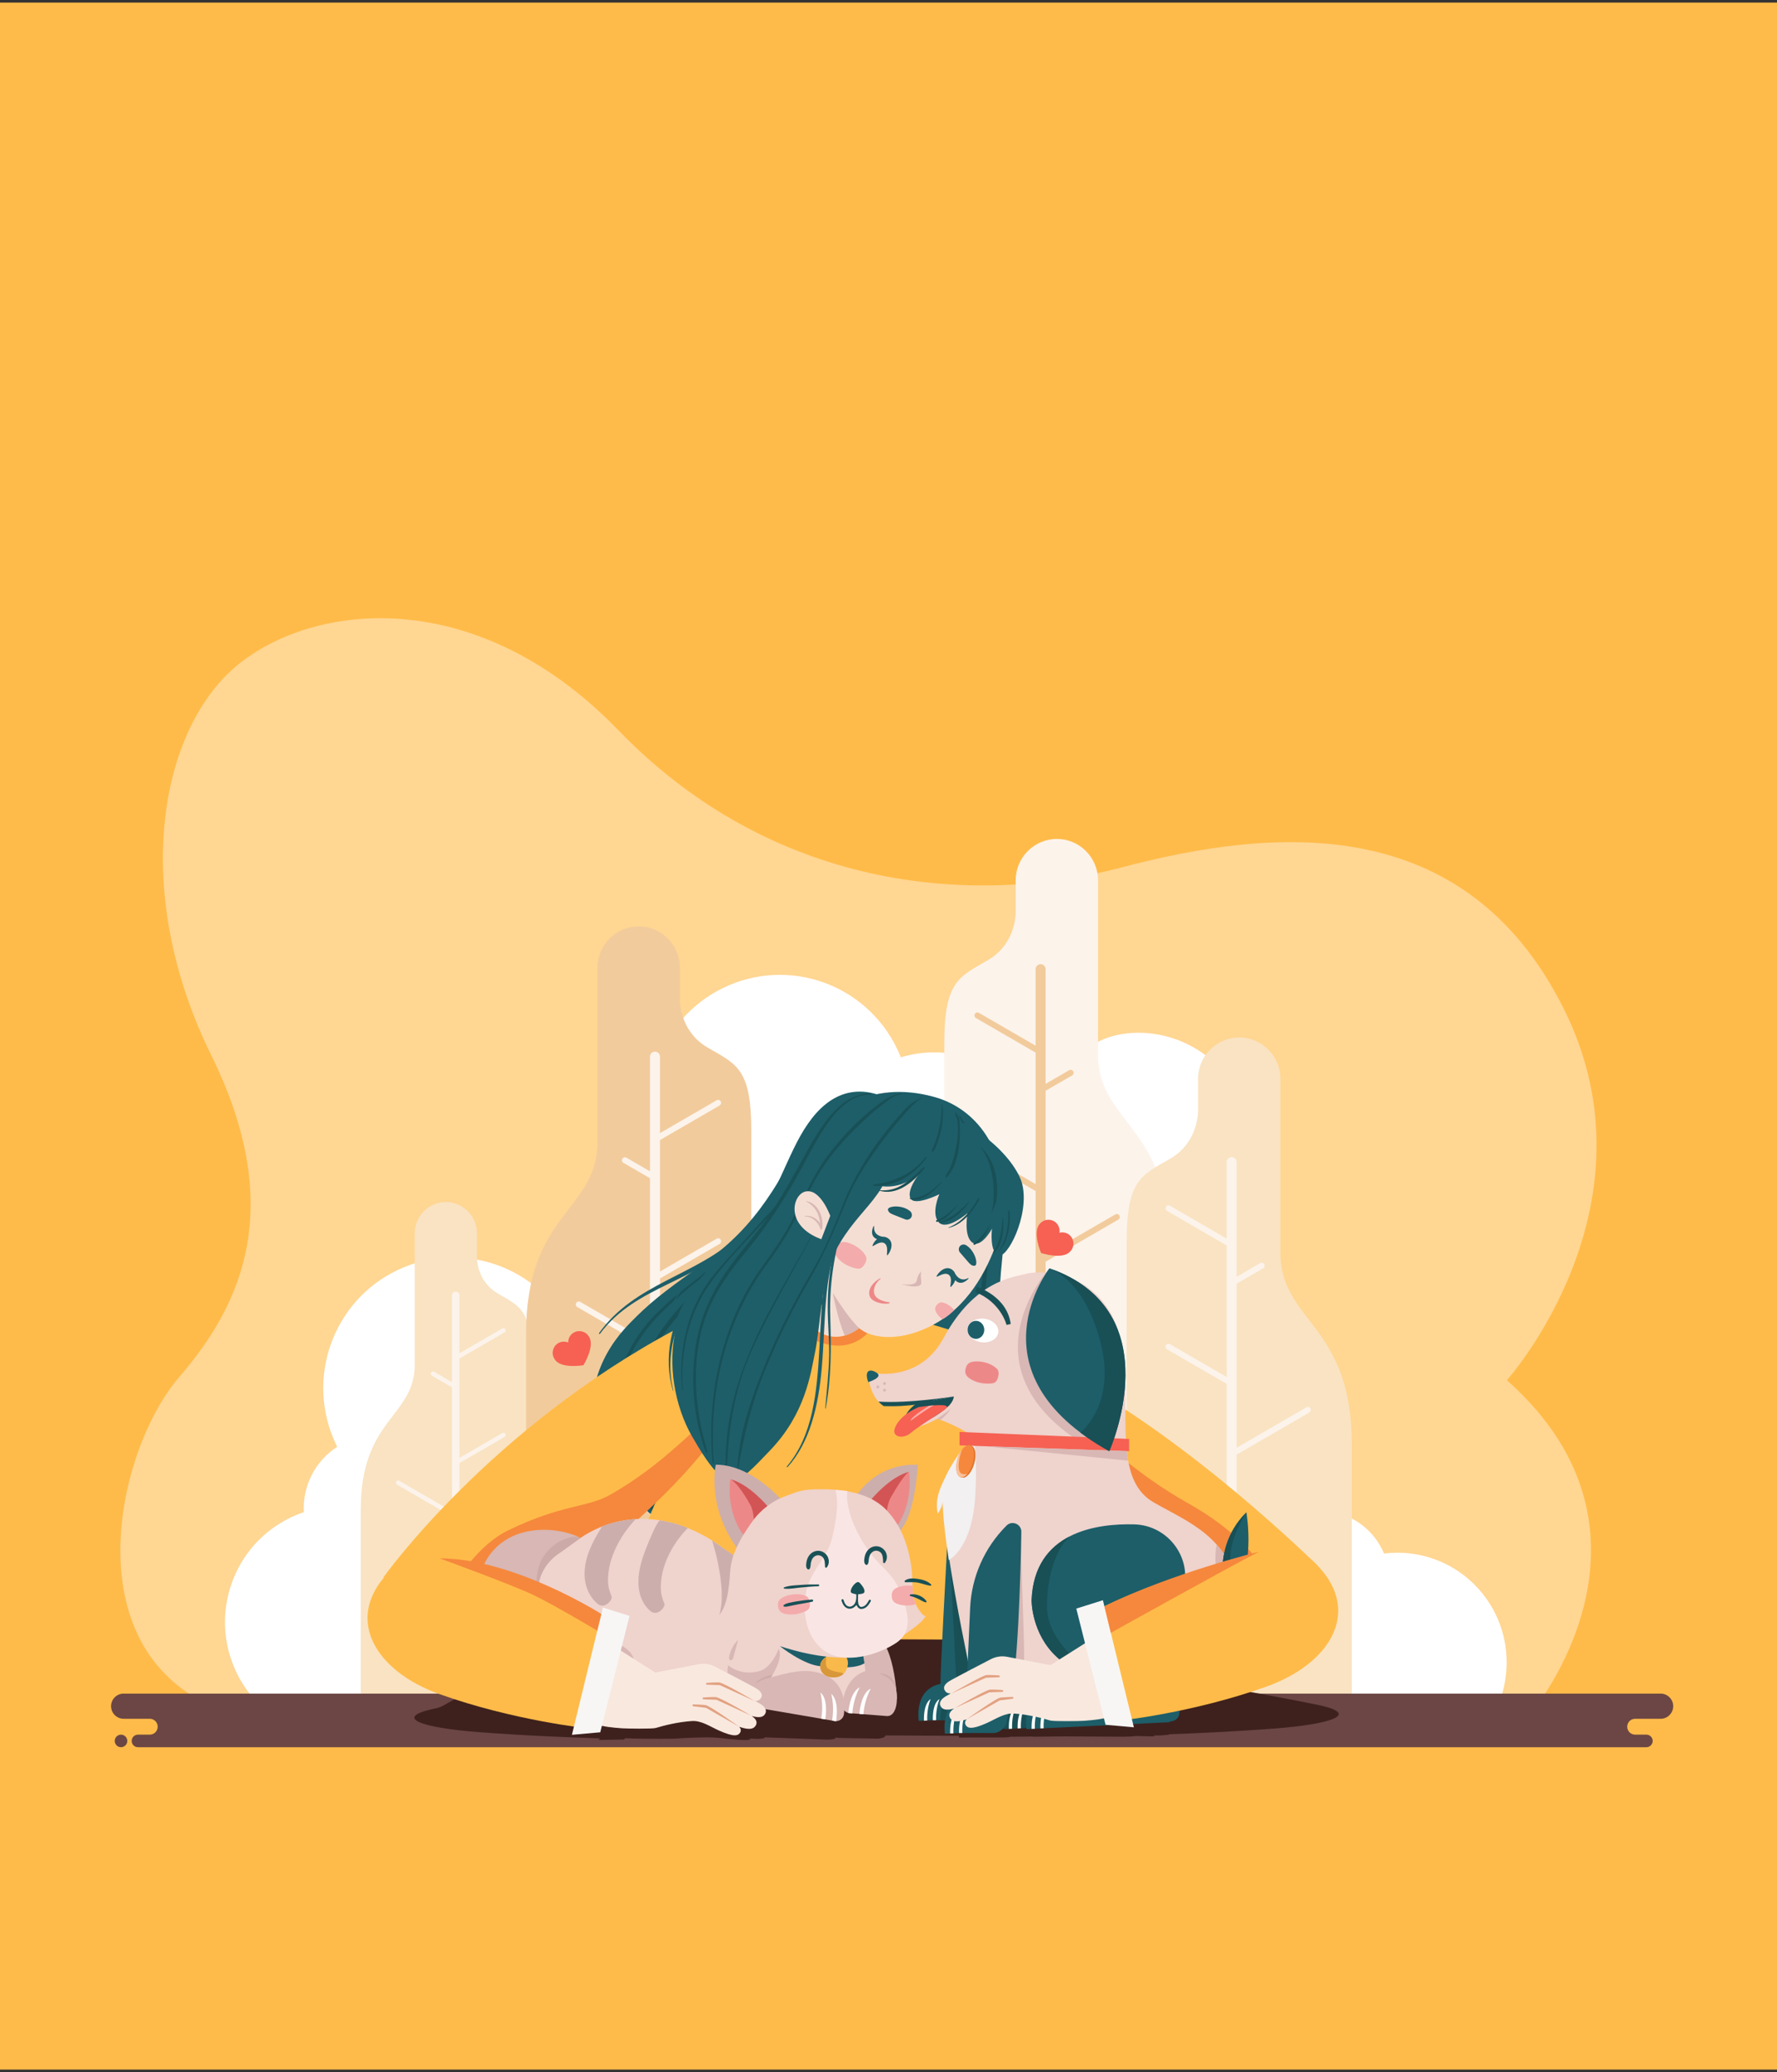 <?xml version="1.0" encoding="utf-8"?>
<svg width="344px" height="401px" viewBox="0 0 344 401" version="1.1" xmlns:xlink="http://www.w3.org/1999/xlink" xmlns="http://www.w3.org/2000/svg">
  <rect x="0" y="0" width="344" height="401" fill="#333333" stroke="none"/>
  <desc>Created with Lunacy</desc>
  <defs>
    <path d="M0 0L302.404 0L302.404 10.375L0 10.375L0 0Z" transform="translate(0 0.186)" id="path_1" />
    <path d="M0.057 0.239C0.059 0.241 0.061 0.243 0.063 0.245L0.063 0.245C3.298 3.388 7.046 5.921 8.365 10.481L8.365 10.481C9.434 14.178 8.735 18.134 7.021 21.521L7.021 21.521C6.99 21.582 7.075 21.634 7.113 21.576L7.113 21.576C8.441 19.547 9.247 17.249 9.442 14.885L9.442 14.885C9.467 14.588 9.482 14.29 9.487 13.991L9.487 13.991C9.506 12.873 9.388 11.745 9.123 10.63L9.123 10.63C8.037 6.056 4.254 2.453 0.353 0.037L0.353 0.037C0.337 0.026 0.318 0.018 0.298 0.012L0.298 0.012C0.269 0.004 0.238 0 0.207 0L0.207 0C0.061 0 -0.083 0.09 0.057 0.239" transform="translate(0.108 0.145)" id="path_2" />
    <clipPath id="mask_1">
      <use xlink:href="#path_1" />
    </clipPath>
    <clipPath id="mask_2">
      <use xlink:href="#path_2" />
    </clipPath>
  </defs>
  <g id="Group-2" transform="translate(-15.5 0.5)">
    <g id="Group">
      <g id="Group-371">
        <g id="Group-370">
          <path d="M0 0L375 0L375 400L0 400L0 0Z" id="Combined-Shape" fill="#FFBB49" stroke="none" />
        </g>
      </g>
      <g id="Group-369" transform="translate(37 119)">
        <g id="Group-248">
          <g id="Group-3" transform="translate(0.933 0)">
            <path d="M273.212 211.732C273.212 211.732 301.994 177.288 268.414 147.46C268.414 147.46 298.569 113.741 279.379 75.484C260.19 37.226 223.183 40.468 193.715 48.25C164.246 56.031 125.868 52.14 96.399 21.664C66.931 -8.813 32.665 -2.328 19.644 11.937C6.623 26.203 3.196 55.382 17.588 84.561C31.98 113.741 23.756 132.546 11.42 146.812C-0.916 161.077 -9.535 200.506 19.933 211.452L273.212 211.732Z" transform="translate(0.867 0.136)" id="Fill-1" fill="#FFFFFF" fill-opacity="0.4" stroke="none" />
          </g>
          <path d="M33.348 2.482C45.899 -3.544 60.941 1.779 66.948 14.373C67.199 14.899 67.43 15.43 67.642 15.965C76.162 13.361 85.379 16.146 91.075 22.828C93.351 21.979 95.745 21.84 97.992 22.319C99.248 18.265 102.118 14.727 106.235 12.75C114.085 8.981 130.04 11.28 135.727 29.005C139.292 40.118 136.363 53.925 125.718 58.154L93.187 86.956L5.872 85.732C4.42 84.139 3.173 82.309 2.196 80.261C-3.135 69.082 1.574 55.684 12.713 50.335C13.552 49.933 14.403 49.588 15.263 49.298C15.001 44.324 17.392 39.438 21.725 36.658C21.648 36.505 21.572 36.352 21.498 36.197C15.492 23.603 20.797 8.509 33.348 2.482" transform="translate(85.25 69.148)" id="Fill-4" fill="#FFFFFF" stroke="none" />
          <path d="M33.348 2.482C45.899 -3.544 60.941 1.779 66.948 14.373C67.199 14.899 67.43 15.43 67.642 15.965C76.162 13.361 85.379 16.147 91.075 22.828C93.351 21.979 95.745 21.84 97.992 22.319C99.249 18.265 102.118 14.727 106.235 12.75C114.085 8.981 130.04 11.28 135.727 29.005C139.292 40.118 136.363 53.925 125.718 58.154L93.187 86.956L5.872 85.732C4.42 84.139 3.173 82.309 2.196 80.261C-3.135 69.082 1.574 55.684 12.713 50.335C13.552 49.933 14.403 49.588 15.263 49.298C15.001 44.324 17.392 39.438 21.725 36.658C21.648 36.505 21.572 36.352 21.498 36.197C15.492 23.603 20.797 8.509 33.348 2.482" transform="translate(22.051 123.829)" id="Fill-6" fill="#FFFFFF" stroke="none" />
          <path d="M16.473 0L16.473 0C13.158 0 10.447 2.721 10.447 6.048L10.447 30.773L10.447 31.979C10.063 41.656 0 42.149 0 59.53L0 95.404C0 99.69 3.495 101.385 7.768 101.385L25.178 101.385C29.45 101.385 32.945 99.69 32.945 95.404L32.945 29.966C32.945 20.829 30.858 20.214 26.584 17.738C22.828 15.562 22.519 11.71 22.499 10.809L22.499 10.616L22.499 6.048C22.499 2.721 19.788 0 16.473 0" transform="translate(48.337 113.112)" id="Fill-8" fill="#F9E3C2" stroke="none" />
          <path d="M12.309 0.733C12.309 0.329 11.982 0 11.579 0C11.175 0 10.847 0.329 10.847 0.733L10.847 17.505L7.406 15.511C7.197 15.39 6.93 15.462 6.81 15.672C6.69 15.882 6.761 16.15 6.971 16.271L10.847 18.516L10.847 42.505L0.655 36.599C0.445 36.479 0.178 36.551 0.059 36.761C-0.062 36.971 0.01 37.239 0.219 37.359L10.847 43.517L10.847 66.519L0.655 60.614C0.445 60.493 0.178 60.566 0.059 60.776C-0.062 60.986 0.01 61.253 0.219 61.374L10.847 67.531L10.847 82.072C10.847 82.477 11.175 82.806 11.579 82.806C11.982 82.806 12.309 82.477 12.309 82.072L12.309 73.653L21.038 68.597C21.247 68.476 21.319 68.209 21.199 67.999C21.079 67.789 20.812 67.716 20.602 67.837L12.309 72.641L12.309 53.413L21.038 48.357C21.247 48.237 21.319 47.968 21.199 47.759C21.079 47.549 20.812 47.476 20.602 47.597L12.309 52.401L12.309 33.173L21.038 28.117C21.247 27.996 21.319 27.728 21.199 27.518C21.079 27.309 20.812 27.237 20.602 27.357L12.309 32.162L12.309 12.934L21.038 7.877C21.247 7.756 21.319 7.488 21.199 7.279C21.079 7.069 20.812 6.996 20.602 7.117L12.309 11.921L12.309 0.733Z" transform="translate(55.143 130.457)" id="Fill-10" fill="#FCF3EB" stroke="none" />
          <path d="M21.798 0L21.798 0C17.412 0 13.823 3.6 13.823 8.002L13.823 40.721L13.823 42.317C13.316 55.122 0 55.775 0 78.774L0 126.245C0 131.918 4.626 134.159 10.279 134.159L33.317 134.159C38.97 134.159 43.596 131.918 43.596 126.245L43.596 39.654C43.596 27.562 40.833 26.748 35.178 23.472C30.207 20.593 29.799 15.496 29.773 14.303L29.773 14.048L29.773 8.002C29.773 3.6 26.184 0 21.798 0" transform="translate(80.344 59.769)" id="Fill-12" fill="#F2CB9C" stroke="none" />
          <path d="M16.289 0.97C16.289 0.434 15.855 0 15.322 0C14.787 0 14.354 0.434 14.354 0.97L14.354 23.163L9.801 20.525C9.523 20.365 9.169 20.461 9.011 20.739C8.853 21.016 8.947 21.371 9.224 21.531L14.354 24.502L14.354 56.245L0.866 48.431C0.589 48.272 0.236 48.367 0.077 48.645C-0.082 48.922 0.013 49.277 0.29 49.437L14.354 57.584L14.354 88.022L0.866 80.209C0.589 80.05 0.236 80.146 0.077 80.423C-0.082 80.701 0.013 81.056 0.29 81.215L14.354 89.362L14.354 108.604C14.354 109.139 14.787 109.574 15.322 109.574C15.855 109.574 16.289 109.139 16.289 108.604L16.289 97.463L27.839 90.772C28.115 90.613 28.211 90.258 28.052 89.98C27.892 89.703 27.539 89.607 27.263 89.767L16.289 96.124L16.289 70.68L27.839 63.989C28.115 63.83 28.211 63.475 28.052 63.198C27.892 62.92 27.539 62.824 27.263 62.984L16.289 69.341L16.289 43.898L27.839 37.206C28.115 37.047 28.211 36.692 28.052 36.414C27.892 36.136 27.539 36.041 27.263 36.201L16.289 42.558L16.289 17.115L27.839 10.423C28.115 10.264 28.211 9.909 28.052 9.632C27.892 9.353 27.539 9.258 27.263 9.417L16.289 15.775L16.289 0.97Z" transform="translate(89.97 84.006)" id="Fill-14" fill="#FCF3EB" stroke="none" />
          <path d="M21.798 0L21.798 0C26.183 0 29.772 3.601 29.772 8.002L29.772 40.721L29.772 42.317C30.279 55.122 43.596 55.775 43.596 78.774L43.596 126.245C43.596 131.918 38.97 134.159 33.316 134.159L10.278 134.159C4.625 134.159 0 131.918 0 126.245L0 39.654C0 27.562 2.762 26.748 8.418 23.472C13.388 20.593 13.797 15.496 13.823 14.303L13.823 14.048L13.823 8.002C13.823 3.601 17.411 0 21.798 0" transform="translate(161.295 42.847)" id="Fill-16" fill="#FCF3EB" stroke="none" />
          <path d="M11.84 0.97C11.84 0.434 12.273 0 12.807 0C13.342 0 13.775 0.434 13.775 0.97L13.775 23.163L18.328 20.525C18.606 20.365 18.959 20.461 19.118 20.739C19.276 21.016 19.182 21.371 18.905 21.531L13.775 24.502L13.775 56.245L27.263 48.431C27.539 48.272 27.893 48.368 28.052 48.645C28.211 48.923 28.116 49.277 27.839 49.437L13.775 57.584L13.775 88.023L27.263 80.209C27.539 80.05 27.893 80.146 28.052 80.423C28.211 80.701 28.116 81.056 27.839 81.215L13.775 89.362L13.775 108.604C13.775 109.139 13.342 109.574 12.807 109.574C12.273 109.574 11.84 109.139 11.84 108.604L11.84 97.463L0.29 90.772C0.013 90.613 -0.082 90.258 0.077 89.98C0.236 89.703 0.59 89.607 0.866 89.767L11.84 96.125L11.84 70.681L0.29 63.989C0.013 63.83 -0.082 63.475 0.077 63.198C0.236 62.92 0.59 62.824 0.866 62.984L11.84 69.341L11.84 43.898L0.29 37.206C0.013 37.047 -0.082 36.692 0.077 36.414C0.236 36.137 0.59 36.041 0.866 36.201L11.84 42.558L11.84 17.115L0.29 10.423C0.013 10.264 -0.082 9.909 0.077 9.632C0.236 9.353 0.59 9.258 0.866 9.417L11.84 15.775L11.84 0.97Z" transform="translate(167.136 67.084)" id="Fill-18" fill="#F2CB9C" stroke="none" />
          <path d="M72.912 0C59.752 0 49.084 10.705 49.084 23.91C49.084 24.462 49.103 25.01 49.14 25.554C40.81 26.822 34.081 32.975 31.94 41.009C29.652 41.217 27.552 42.079 25.83 43.408C23.109 40.465 19.221 38.622 14.903 38.622C6.672 38.622 0 45.318 0 53.576C0 55.786 0.478 57.883 1.336 59.771L130.23 59.771C130.821 57.817 131.141 55.745 131.141 53.597C131.141 41.876 121.671 32.374 109.99 32.374C109.111 32.374 108.244 32.428 107.393 32.534C105.592 28.182 101.564 24.993 96.736 24.397C96.739 24.235 96.741 24.073 96.741 23.91C96.741 10.705 86.073 0 72.912 0" transform="translate(139.027 148.599)" id="Fill-23" fill="#FFFFFF" stroke="none" />
          <path d="M21.797 0L21.797 0C26.183 0 29.772 3.601 29.772 8.002L29.772 40.721L29.772 42.317C30.279 55.122 43.596 55.775 43.596 78.774L43.596 126.245C43.596 131.918 38.97 134.159 33.316 134.159L10.278 134.159C4.625 134.159 0 131.918 0 126.245L0 39.654C0 27.562 2.762 26.748 8.418 23.472C13.388 20.593 13.797 15.496 13.823 14.303L13.823 14.048L13.823 8.002C13.823 3.601 17.411 0 21.797 0" transform="translate(196.601 81.264)" id="Fill-25" fill="#F9E3C2" stroke="none" />
          <path d="M11.84 0.971C11.84 0.435 12.273 0 12.807 0C13.342 0 13.775 0.435 13.775 0.971L13.775 23.163L18.328 20.525C18.606 20.366 18.959 20.462 19.117 20.739C19.276 21.017 19.182 21.371 18.904 21.531L13.775 24.502L13.775 56.245L27.263 48.431C27.539 48.272 27.893 48.368 28.052 48.645C28.211 48.923 28.116 49.277 27.839 49.438L13.775 57.585L13.775 88.023L27.263 80.21C27.539 80.05 27.893 80.146 28.052 80.424C28.211 80.701 28.116 81.056 27.839 81.215L13.775 89.362L13.775 108.604C13.775 109.14 13.342 109.574 12.807 109.574C12.273 109.574 11.84 109.14 11.84 108.604L11.84 97.464L0.29 90.773C0.013 90.613 -0.082 90.258 0.077 89.981C0.236 89.703 0.59 89.607 0.866 89.767L11.84 96.125L11.84 70.681L0.29 63.99C0.013 63.831 -0.082 63.476 0.077 63.198C0.236 62.92 0.59 62.824 0.866 62.984L11.84 69.342L11.84 43.898L0.29 37.207C0.013 37.047 -0.082 36.693 0.077 36.414C0.236 36.137 0.59 36.042 0.866 36.201L11.84 42.559L11.84 17.115L0.29 10.423C0.013 10.264 -0.082 9.909 0.077 9.632C0.236 9.354 0.59 9.258 0.866 9.418L11.84 15.775L11.84 0.971Z" transform="translate(204.124 104.412)" id="Fill-27" fill="#FCF3EB" stroke="none" />
          <path d="M65.654 51.68C64.573 57.07 64.454 62.534 62.93 67.862C61.528 72.741 59.279 77.464 55.898 81.298C43.489 95.372 17.208 91.641 6.085 77.594C0.768 70.872 -1.598 61.502 1.159 53.224C4.54 43.081 14.548 37.706 22.462 31.57C27.003 28.058 30.553 23.981 33.652 19.176C36.308 15.046 38.754 10.677 42.208 7.136C44.671 4.612 52.085 -2.571 64.938 0.955C74.166 3.487 79.233 12.708 78.115 22.333C76.816 33.514 67.818 40.994 65.654 51.68" transform="translate(94.371 91.808)" id="Fill-29" fill="#1D5E69" stroke="none" />
          <path d="M29.423 0.039C21.536 5.021 12.51 9.482 6.191 16.518C0.949 22.354 -1.824 30.537 1.339 38.066C1.366 38.131 1.466 38.097 1.442 38.029C-1.532 29.576 2.852 21.12 8.924 15.332C15.145 9.404 23.174 5.938 29.666 0.399C29.874 0.222 29.665 -0.114 29.423 0.039" transform="translate(93.241 121.102)" id="Fill-31" fill="#1D5E69" stroke="none" />
          <path d="M26.977 0.032C18.469 7.753 6.896 9.124 0.023 18.747C-0.06 18.862 0.103 19.009 0.188 18.894C7.206 9.384 19.44 8.881 27.143 0.178C27.24 0.069 27.08 -0.061 26.977 0.032" transform="translate(94.453 119.726)" id="Fill-33" fill="#1D5E69" stroke="none" />
          <path d="M10.163 13.177C10.788 8.568 12.162 4.429 14.302 0.312C14.41 0.103 14.098 -0.121 13.951 0.076C4.252 13.215 13.307 33.616 0.037 45.107C-0.056 45.187 0.045 45.349 0.146 45.269C5.903 40.711 8.106 33.853 8.951 26.765C9.489 22.248 9.551 17.686 10.163 13.177" transform="translate(150.5 130.504)" id="Fill-35" fill="#1D5E69" stroke="none" />
          <path d="M5.517 0.319C5.651 0.036 5.225 -0.131 5.08 0.131C2.132 5.435 0.652 11.595 0.63 17.655C0.619 20.669 1.06 23.662 0.987 26.679C0.908 29.984 0.385 33.246 0.001 36.523C-0.009 36.606 0.107 36.618 0.127 36.539C1.581 30.797 1.526 25.442 1.281 19.594C0.995 12.78 2.608 6.442 5.517 0.319" transform="translate(160.334 128.291)" id="Fill-37" fill="#1D5E69" stroke="none" />
          <path d="M39.157 0C35.942 4.207 32.788 8.46 29.278 12.428C29.113 12.616 28.937 12.79 28.77 12.975C24.646 16.015 20.768 19.41 16.724 22.557C13.331 25.198 9.905 27.836 7.054 31.081C1.515 37.383 -0.865 45.666 0.281 53.964C0.295 54.066 0.453 54.056 0.442 53.951C-0.447 45.086 2.577 36.466 8.775 30.092C14.267 24.444 20.844 19.975 26.912 14.971C24.29 17.671 21.507 20.187 18.698 22.71C12.121 28.615 6.429 34.98 4.505 43.867C2.768 51.889 3.886 60.641 7.609 67.948C7.74 68.205 8.171 67.987 8.061 67.721C4.794 59.788 3.383 51.21 5.576 42.779C7.909 33.81 14.365 27.805 21.065 21.906C27.541 16.206 33.02 9.861 38.146 2.924" transform="translate(97.159 105.062)" id="Fill-39" fill="#185056" stroke="none" />
          <path d="M38.247 0.099C38.236 -0.044 38.019 -0.027 38.026 0.116C38.419 7.898 36.584 15.488 33.342 22.533C30.401 28.919 25.756 34.443 23.682 41.219C21.392 48.698 21.251 56.648 17.562 63.693C13.792 70.894 8.174 76.257 0.125 78.01C-0.086 78.055 -0.01 78.41 0.203 78.382C7.181 77.462 12.532 72.755 16.308 67.038C20.824 60.197 21.694 52.627 23.48 44.818C25.43 36.292 30.949 29.835 34.352 21.948C37.328 15.053 38.837 7.614 38.247 0.099" transform="translate(131.791 101.64)" id="Fill-41" fill="#185056" stroke="none" />
          <path d="M50.779 0.008C43.496 3.223 37.601 10.415 32.776 16.523C29.936 20.119 27.49 23.983 24.817 27.699C22.058 31.535 18.827 34.751 15.512 38.09C4.143 49.542 -1.682 65.851 0.426 81.943C0.458 82.186 0.833 82.161 0.807 81.913C-0.959 65.128 5.099 49.26 17.01 37.491C20.005 34.532 22.835 31.552 25.3 28.126C27.777 24.683 30.061 21.111 32.649 17.748C37.642 11.26 43.506 4.027 50.873 0.197C50.98 0.142 50.889 -0.04 50.779 0.008" transform="translate(106.441 93.458)" id="Fill-43" fill="#185056" stroke="none" />
          <path d="M38.07 0.213C36.126 4.099 33.838 7.785 31.816 11.625C30.026 15.024 29.1 18.449 28.449 22.225C25.876 37.145 17.469 56.748 0.163 58.307C-0.073 58.328 -0.043 58.676 0.191 58.673C7.377 58.575 13.587 53.805 17.992 48.47C23.279 42.068 26.611 34.207 28.314 26.112C29.322 21.323 29.83 16.73 32.117 12.309C34.262 8.16 36.736 4.203 38.79 0" transform="translate(119.754 122.38)" id="Fill-45" fill="#185056" stroke="none" />
          <path d="M26.65 0.101C26.695 0.04 26.607 -0.039 26.561 0.022C14.637 15.732 -0.99 31.698 0.049 52.965C0.06 53.2 0.397 53.163 0.405 52.937C0.758 42.919 3.069 33.548 8.508 25.034C14.013 16.416 20.584 8.331 26.65 0.101" transform="translate(110.914 124.399)" id="Fill-47" fill="#185056" stroke="none" />
          <path d="M36.555 0.019C29.743 10.92 23.717 22.133 18.7 33.986C16.323 39.599 14.382 45.435 11.416 50.777C8.367 56.266 4.409 60.928 0.038 65.385C-0.081 65.508 0.105 65.727 0.239 65.614C9.673 57.627 13.978 46.783 18.6 35.673C23.697 23.418 29.717 11.388 36.623 0.053C36.649 0.011 36.581 -0.023 36.555 0.019" transform="translate(120.121 112.355)" id="Fill-49" fill="#185056" stroke="none" />
          <path d="M58.023 45.983C59.297 51.331 61.476 56.34 62.321 61.817C63.09 66.836 63.025 72.07 61.562 76.974C56.188 94.975 30.774 102.661 14.802 94.599C7.164 90.737 1.096 83.23 0.134 74.556C-1.042 63.926 5.792 54.831 10.407 45.928C13.058 40.827 14.575 35.632 15.377 29.965C16.059 25.098 16.452 20.103 18.105 15.434C19.284 12.105 23.007 2.463 36.148 0.248C45.582 -1.342 54.039 4.893 57.052 14.098C60.552 24.794 55.515 35.373 58.023 45.983" transform="translate(114.733 92.573)" id="Fill-51" fill="#1D5E69" stroke="none" />
          <path d="M15.362 0.105C10.288 7.949 3.963 15.8 1.171 24.848C-1.144 32.353 -0.237 40.949 5.785 46.449C5.836 46.497 5.914 46.424 5.864 46.372C-0.373 39.954 0.068 30.432 3.157 22.621C6.321 14.619 12.159 8.091 15.732 0.33C15.847 0.081 15.518 -0.136 15.362 0.105" transform="translate(114.134 133.909)" id="Fill-53" fill="#1D5E69" stroke="none" />
          <path d="M16.939 0.074C12.447 10.665 2.214 18.066 0.002 29.697C-0.024 29.835 0.185 29.9 0.214 29.76C2.604 18.172 13.802 11.28 17.151 0.136C17.192 -0.004 16.993 -0.054 16.939 0.074" transform="translate(110.858 133.206)" id="Fill-55" fill="#1D5E69" stroke="none" />
          <path d="M2.48 13.635C1.119 9.189 0.635 4.853 0.854 0.216C0.864 -0.02 0.487 -0.092 0.438 0.149C-2.869 16.16 13.886 30.861 6.65 46.88C6.599 46.992 6.759 47.097 6.818 46.982C10.136 40.419 9.266 33.267 7.066 26.478C5.664 22.152 3.812 17.986 2.48 13.635" transform="translate(170.934 124.828)" id="Fill-57" fill="#1D5E69" stroke="none" />
          <path d="M0.569 0.223C0.572 -0.09 0.116 -0.063 0.093 0.237C-0.363 6.293 0.872 12.507 3.387 18.016C4.639 20.757 6.292 23.286 7.488 26.056C8.798 29.088 9.689 32.269 10.711 35.405C10.737 35.485 10.847 35.447 10.833 35.367C9.75 29.542 7.46 24.706 4.79 19.501C1.679 13.437 0.49 7.006 0.569 0.223" transform="translate(171.249 122.376)" id="Fill-59" fill="#1D5E69" stroke="none" />
          <path d="M29.727 0.014C21.823 3.774 19.096 11.978 17.307 19.971C16.15 25.143 15.067 30.332 13.542 35.412C13.471 35.652 13.384 35.885 13.309 36.123C10.838 40.62 8.739 45.335 6.386 49.894C4.412 53.72 2.406 57.558 1.176 61.704C-1.214 69.758 0.092 78.278 4.605 85.326C4.66 85.412 4.799 85.337 4.745 85.247C0.228 77.575 -0.633 68.477 2.325 60.082C4.946 52.641 9.046 45.815 12.458 38.717C11.209 42.272 9.736 45.728 8.241 49.202C4.743 57.332 2.241 65.506 4.213 74.383C5.993 82.395 10.671 89.867 17.107 94.93C17.334 95.109 17.634 94.73 17.422 94.533C11.138 88.711 6.267 81.519 4.73 72.945C3.095 63.821 6.441 55.651 10.053 47.475C13.546 39.573 15.864 31.506 17.614 23.05C19.353 14.643 21.187 4.24 29.855 0.245C30.008 0.174 29.88 -0.059 29.727 0.014" transform="translate(117.851 93.7)" id="Fill-61" fill="#185056" stroke="none" />
          <path d="M2.061 0.055C1.991 -0.069 1.802 0.037 1.868 0.164C5.482 7.062 6.991 14.722 6.996 22.483C7 29.517 5.096 36.487 6.048 43.511C7.099 51.264 10.299 58.538 9.898 66.487C9.489 74.611 6.635 81.845 0.063 86.826C-0.109 86.957 0.107 87.247 0.29 87.132C6.238 83.357 9.125 76.831 10.158 70.051C11.395 61.939 9.017 54.703 7.371 46.863C5.574 38.303 7.881 30.118 7.669 21.526C7.484 14.014 5.741 6.627 2.061 0.055" transform="translate(162.312 96.392)" id="Fill-63" fill="#185056" stroke="none" />
          <path d="M19.313 0.031C14.047 6.017 11.706 15.028 9.884 22.604C8.812 27.064 8.208 31.602 7.337 36.101C6.438 40.743 4.851 45.024 3.24 49.451C-2.286 64.635 -0.749 81.891 7.898 95.608C8.028 95.815 8.359 95.634 8.231 95.42C-0.395 80.93 -1.537 63.975 4.349 48.276C5.829 44.33 7.15 40.433 7.954 36.284C8.761 32.116 9.34 27.913 10.281 23.77C12.098 15.777 14.394 6.742 19.478 0.163C19.551 0.068 19.392 -0.059 19.313 0.031" transform="translate(129.965 94.308)" id="Fill-65" fill="#185056" stroke="none" />
          <path d="M6.869 0.076C6.884 0.002 6.771 -0.034 6.755 0.043C2.507 19.324 -4.995 40.398 4.847 59.262C4.956 59.47 5.246 59.294 5.158 59.087C1.286 49.846 -0.537 40.367 0.836 30.347C2.226 20.206 4.807 10.101 6.869 0.076" transform="translate(137.555 130.71)" id="Fill-67" fill="#185056" stroke="none" />
          <path d="M5.798 0.035C4.178 12.798 3.4 25.514 3.806 38.386C3.998 44.481 4.679 50.596 4.221 56.694C3.751 62.96 2.11 68.859 0.008 74.745C-0.049 74.907 0.212 75.028 0.286 74.868C5.506 63.645 4.876 51.989 4.421 39.959C3.92 26.689 4.35 13.234 5.875 0.038C5.88 -0.011 5.804 -0.013 5.798 0.035" transform="translate(150.898 111.694)" id="Fill-69" fill="#185056" stroke="none" />
          <path d="M7.885 0.287C-7.887 -2.71 3.193 18.491 13.447 29.512C23.701 40.534 85.434 65.662 85.434 65.662L93.984 49.998C93.984 49.998 68.687 24.89 44.261 12.419C34.776 7.577 14.255 1.497 7.885 0.287" transform="translate(139.657 133.554)" id="Fill-71" fill="#FFBB49" stroke="none" />
          <path d="M1.711 0C1.711 0 10.257 8.106 19.99 13.525C29.723 18.942 33.496 24.574 33.496 24.574L28.831 26.748L5.846 10.517C5.846 10.517 -3.826 4.209 1.711 0" transform="translate(188.41 157.825)" id="Fill-73" fill="#F5883D" stroke="none" />
          <path d="M69.386 34.025C59.845 17.292 57.551 3.466 52.932 2.029L20.084 0C17.352 0 15.078 2.038 14.681 4.672C4.558 9.081 18.637 23.378 16.123 26.738C7.12 38.771 0.344 58.009 0 79.347C2.31 82.866 18.397 83.455 24.353 81.528L99.607 83.397C102.616 83.397 105.077 80.927 105.077 77.909C105.077 77.909 87.871 66.442 69.386 34.025" transform="translate(96.761 131.692)" id="Fill-75" fill="#FFBB49" stroke="none" />
          <path d="M60.128 13.582C74.648 6.715 76.113 1.607 68.94 14.855C61.766 28.103 20.724 61.555 20.724 61.555L0 49.059C0 49.059 20.528 20.152 57.109 0.783C66.52 -4.201 54.265 16.355 60.128 13.582" transform="translate(52.707 136.704)" id="Fill-77" fill="#FFBB49" stroke="none" />
          <path d="M48.099 13.94C60.056 3.193 66.088 -6.952 58.915 6.296C56.596 10.58 50.742 18.235 43.733 25.063C29.06 39.357 9.695 53.953 9.695 53.953L0 48.574C0 48.574 5.554 35.586 14.063 31.423C24.542 26.297 29.478 27.039 33.945 24.469C40.443 20.73 44.814 16.892 48.099 13.94" transform="translate(62.731 145.263)" id="Fill-79" fill="#F5883D" stroke="none" />
          <g id="Group-83" transform="translate(0 208.055)">
            <path d="M0 0L302.404 0L302.404 10.375L0 10.375L0 0Z" transform="translate(0 0.186)" id="Clip-82" fill="none" stroke="none" />
            <g clip-path="url(#mask_1)">
              <path d="M7.498 4.872L2.427 4.872C1.092 4.872 0 3.776 0 2.436C0 1.097 1.094 0 2.427 0L299.978 0C301.311 0 302.405 1.097 302.405 2.436C302.405 3.776 301.313 4.872 299.978 4.872L295.028 4.872C294.187 4.872 293.499 5.562 293.499 6.406C293.499 7.25 294.187 7.941 295.028 7.941L297.218 7.941C297.885 7.941 298.432 8.488 298.432 9.158C298.432 9.828 297.885 10.375 297.218 10.375L5.203 10.375C4.536 10.375 3.989 9.828 3.989 9.158C3.989 8.488 4.537 7.941 5.203 7.941L7.498 7.941C8.339 7.941 9.028 7.25 9.028 6.406C9.028 5.562 8.339 4.872 7.498 4.872ZM0.71 9.158C0.71 9.831 1.253 10.375 1.924 10.375C2.594 10.375 3.137 9.831 3.137 9.158C3.137 8.486 2.594 7.941 1.924 7.941C1.253 7.941 0.71 8.486 0.71 9.158Z" transform="translate(-0 0.186)" id="Fill-81" fill="#6B4644" fill-rule="evenodd" stroke="none" />
            </g>
          </g>
          <path d="M175.422 12.85C175.222 12.804 175.016 12.762 174.808 12.722C171.598 12.06 156.217 8.955 139.432 6.714C139.343 6.508 139.102 6.306 138.679 6.12C138.25 5.93 137.638 5.775 136.951 5.634C136.912 5.159 136.588 4.668 135.811 4.195C135.426 3.916 134.914 3.651 134.229 3.407C133.751 3.236 133.228 3.086 132.677 2.952C132.886 2.847 133.088 2.742 133.247 2.633C133.56 2.42 133.669 2.199 133.49 1.977C133.318 1.764 132.905 1.563 132.371 1.381C131.815 1.192 131.131 1.02 130.386 0.864C129.775 0.736 129.099 0.624 128.47 0.499C126.05 0.022 60.895 -0.065 59.635 0.039C57.28 0.234 41.114 0.407 39.244 0.787C38.375 0.964 37.697 1.181 37.364 1.428C37.022 1.683 37.038 1.951 37.179 2.212C37.47 2.755 38.372 3.316 37.751 3.863C37.202 4.345 35.446 4.67 33.491 4.902C31.534 5.132 29.41 5.292 27.465 5.528C25.995 5.707 24.938 5.974 24.146 6.291C22.976 6.76 22.425 7.312 22.636 7.846C7.135 10.034 7.14 12.794 4.137 13.414C3.928 13.455 3.722 13.497 3.522 13.542C-4.073 15.248 1.395 17.169 12.486 18.014C22.059 18.744 31.663 19.091 35.978 19.221L35.629 19.527L40.566 19.434L40.85 19.194C41.888 19.242 43.029 19.265 44.406 19.286C45.037 19.296 49.627 19.313 50.233 19.274C51.512 19.192 53.998 19.052 56.549 19.017C58.184 18.994 59.618 19.21 61.275 19.369C63.939 19.625 64.616 19.555 64.929 19.453C65.199 19.364 65.034 19.287 64.801 19.232C66.728 19.37 67.329 19.294 67.64 19.192C67.841 19.126 67.848 19.066 67.762 19.015L78.095 19.39L79.344 19.436C79.344 19.436 79.343 19.437 79.343 19.437L80.079 19.464C80.081 19.462 80.081 19.46 80.084 19.457C80.805 19.455 81.439 19.34 81.523 19.182C81.547 19.138 81.566 19.09 81.578 19.041C81.768 19.086 82.018 19.12 82.306 19.136C82.305 19.139 82.302 19.141 82.301 19.143L83.056 19.155L83.056 19.154L84.337 19.175L89.356 19.259C90.531 19.279 91.127 18.998 91.22 18.654L105.418 18.729C105.362 18.926 105.479 19.072 105.479 19.072L106.382 19.062C106.383 19.063 106.382 19.063 106.382 19.064L106.958 19.058L106.957 19.057L107.933 19.047L108.507 19.047L114.045 19.047C114.619 19.041 115.263 18.965 115.704 18.863C115.718 18.887 115.729 18.902 115.729 18.902L116.622 18.892L116.622 18.893L117.191 18.887L117.19 18.887L118.155 18.877L119.673 18.861C119.687 18.887 119.699 18.902 119.699 18.902L120.592 18.892L120.592 18.893L121.16 18.887L121.16 18.887L122.125 18.877L125.993 18.837L137.331 18.897C138.189 18.897 138.997 18.849 139.702 18.766L143.315 18.834L143.117 18.662L144.601 18.646L144.631 18.624C145.302 18.609 145.874 18.567 146.196 18.442C146.212 18.436 146.226 18.427 146.241 18.421C151.219 18.24 158.849 17.902 166.459 17.322C177.549 16.476 183.018 14.555 175.422 12.85" transform="translate(58.71 197.685)" id="Fill-84" fill="#3E211D" stroke="none" />
          <path d="M8.943 11.103L3.879 11.602L0 10.602L2.743 0L9.95 0.834L8.943 11.103Z" transform="translate(136.262 127.991)" id="Fill-86" fill="#F4DED3" stroke="none" />
          <path d="M6.881 4.024C6.881 4.024 8.618 2.416 2.494 14.207C1.878 15.393 1.39 16.578 1.004 17.732C-1.462 25.12 0.719 33.273 6.394 38.591C8.285 40.363 10.595 41.918 13.338 42.753C17.306 43.962 22.183 42.783 26.302 40.313C39.237 32.557 40.403 12.071 40.403 12.071L8.642 0L6.881 4.024Z" transform="translate(133.804 96.007)" id="Fill-88" fill="#F4DED3" stroke="none" />
          <path d="M4.005 0C4.005 0 3.801 0.355 4.005 2.048C4.208 3.74 0 2.447 0 2.447C0 2.447 2.919 2.991 3.122 1.765C3.326 0.54 4.005 0 4.005 0" transform="translate(152.846 126.531)" id="Fill-90" fill="#D8B7B4" stroke="none" />
          <path d="M10.185 0.158C10.256 0.043 10.083 -0.053 9.998 0.033C8.561 1.488 7.384 3.151 5.829 4.498C4.11 5.988 2.217 6.822 0.039 7.426C-0.033 7.446 0.005 7.548 0.075 7.534C4.511 6.621 7.803 4.038 10.185 0.158" transform="translate(139.817 107.101)" id="Fill-92" fill="#185056" stroke="none" />
          <path d="M10.57 0.18C10.66 0.043 10.449 -0.071 10.355 0.053C7.49 3.823 4.033 6.643 0.101 9.228C-0.121 9.374 0.059 9.71 0.301 9.592C4.558 7.52 7.981 4.106 10.57 0.18" transform="translate(137.171 103.715)" id="Fill-94" fill="#185056" stroke="none" />
          <path d="M11.985 0.165C12.063 0.038 11.875 -0.065 11.79 0.05C8.773 4.141 4.644 6.127 0.095 8.039C-0.097 8.12 0.03 8.445 0.229 8.382C4.87 6.9 9.36 4.41 11.985 0.165" transform="translate(137.263 105.984)" id="Fill-96" fill="#185056" stroke="none" />
          <path d="M3.845 4.62C2.906 4.56 1.334 4.054 1.029 3.083C0.671 1.941 1.32 0.813 2.194 0.106C2.25 0.06 2.182 -0.024 2.122 0.007C0.918 0.629 -0.408 2.079 0.119 3.496C0.584 4.743 3.072 5.109 3.871 4.842C3.989 4.803 3.98 4.629 3.845 4.62" transform="translate(146.755 127.872)" id="Fill-98" fill="#ED8888" stroke="none" />
          <path d="M0.348 0.198C0.697 -0.061 1.116 -0.06 1.477 0.168C2.339 0.713 2.947 1.662 3.252 2.623C3.333 2.876 3.612 4.042 3.057 4.109C2.496 4.178 2.13 3.735 1.793 3.35C1.261 2.742 0.728 2.129 0.206 1.514C0.001 1.271 -0.056 0.898 0.059 0.602C0.123 0.435 0.203 0.306 0.348 0.198" transform="translate(164.104 121.335)" id="Fill-100" fill="#1D5E69" stroke="none" />
          <path d="M4.586 1.944C4.713 1.527 4.574 1.131 4.239 0.865C3.439 0.231 2.346 -0.028 1.341 0.002C1.077 0.01 -0.112 0.133 0.009 0.681C0.132 1.236 0.669 1.434 1.144 1.625C1.892 1.926 2.645 2.226 3.397 2.515C3.694 2.629 4.063 2.56 4.303 2.352C4.438 2.235 4.533 2.117 4.586 1.944" transform="translate(150.389 113.969)" id="Fill-102" fill="#1D5E69" stroke="none" />
          <path d="M3.026 2.341C2.716 2.146 2.386 2.069 2.059 2.09C1.678 2.028 1.289 1.885 0.999 1.663C0.491 1.273 0.356 0.72 0.399 0.131C0.41 -0.012 0.327 -0.045 0.277 0.068C-0.022 0.742 -0.219 1.675 0.448 2.254C0.607 2.392 0.78 2.49 0.96 2.554C0.666 2.794 0.407 3.117 0.21 3.505C-0.405 4.722 1.267 2.684 2.372 3.327C3.491 3.979 2.435 6.476 3.174 5.434C3.833 4.507 4.162 3.055 3.026 2.341" transform="translate(147.313 117.743)" id="Fill-104" fill="#1D5E69" stroke="none" />
          <path d="M6.082 1.955C5.553 2.211 4.991 2.289 4.442 1.958C4.117 1.762 3.83 1.434 3.63 1.085C3.593 0.979 3.543 0.879 3.483 0.781C3.479 0.772 3.473 0.763 3.47 0.754C3.466 0.746 3.46 0.743 3.455 0.736C3.353 0.582 3.231 0.438 3.068 0.317C1.987 -0.479 0.763 0.362 0.147 1.318C-0.546 2.392 1.379 0.487 2.394 1.291C3.398 2.086 2.125 4.395 3.025 3.373C3.315 3.044 3.511 2.681 3.624 2.316C3.752 2.463 3.907 2.591 4.097 2.69C4.88 3.1 5.672 2.573 6.186 2.044C6.272 1.956 6.212 1.892 6.082 1.955" transform="translate(159.788 125.913)" id="Fill-106" fill="#1D5E69" stroke="none" />
          <path d="M17.318 0.027C12.016 6.663 4.298 8.73 0.014 17C-0.037 17.099 0.064 17.225 0.117 17.126C4.491 8.953 12.621 7.632 17.422 0.153C17.483 0.059 17.383 -0.053 17.318 0.027" transform="translate(108.638 115.739)" id="Fill-108" fill="#1D5E69" stroke="none" />
          <path d="M1.042 0.344C1.042 0.344 4.706 3.58 9.407 0C9.407 0 9.871 0.456 10.988 1.008C10.988 1.008 8.164 4.461 2.942 3.076C-2.281 1.691 1.042 0.344 1.042 0.344" transform="translate(135.413 137.506)" id="Fill-110" fill="#F5883D" stroke="none" />
          <path d="M5.104 6.792C5.104 6.792 3.35 5.395 0 0C0 0 0.888 4.952 2.308 8.239C2.308 8.239 3.766 7.874 5.104 6.792" transform="translate(139.723 130.71)" id="Fill-112" fill="#D8B7B4" stroke="none" />
          <path d="M1.393 3.271C1.314 3.31 1.251 3.164 1.183 3.106C0.756 2.749 0.422 2.344 0.203 1.944C-0.148 1.305 -4.96848e-05 0.878 0.318 0.496C0.621 0.131 0.992 -0.129 1.644 0.068C2.102 0.206 2.596 0.474 3.053 0.858C3.295 1.06 3.506 1.278 3.685 1.501C3.685 1.501 2.552 2.694 1.393 3.271" transform="translate(159.534 132.53)" id="Fill-114" fill="#F4ABAB" stroke="none" />
          <path d="M5.57 4.658C5.029 5.335 4.529 5.276 3.498 4.943C3.02 4.789 2.511 4.586 2.018 4.286C1.36 3.885 0.818 3.399 0.435 2.897C-0.179 2.094 -0.064 1.477 0.293 0.887C0.634 0.324 1.089 -0.11 2.022 0.025C2.679 0.119 3.411 0.384 4.118 0.814C5.038 1.375 5.729 2.103 6.082 2.805C6.385 3.41 5.892 4.253 5.57 4.658" transform="translate(140.061 120.841)" id="Fill-116" fill="#F4ABAB" stroke="none" />
          <path d="M0.085 7.346C0.085 7.346 -1.117 0.401 5.526 0.104C12.168 -0.192 29.5 0.236 29.5 0.236L27.729 6.013L2.778 7.216L0.085 7.346Z" transform="translate(172.719 207.767)" id="Fill-118" fill="#185056" stroke="none" />
          <path d="M1.269 0C1.269 0 -0.076 0.529 0.003 4.033L0.635 4.002C0.635 4.002 0.479 1.983 1.269 0" transform="translate(175.494 210.95)" id="Fill-120" fill="#FFFFFF" stroke="none" />
          <path d="M1.272 0C1.272 0 -0.076 0.615 0.003 4.119L0.635 4.089C0.635 4.089 0.481 1.983 1.272 0" transform="translate(173.792 210.95)" id="Fill-122" fill="#FFFFFF" stroke="none" />
          <path d="M1.606 6.587C1.308 6.884 1.329 6.464 1.308 6.884C1.124 10.637 0.007 30.329 0.007 33.951C0.007 35.461 -0.147 37.498 1.034 38.847C3 41.096 6.885 41.606 8.27 35.833C9.969 28.748 10.462 10.043 10.6 1.711C10.624 0.205 8.813 -0.57 7.746 0.49L1.606 6.587Z" transform="translate(160.545 172.759)" id="Fill-124" fill="#1D5E69" stroke="none" />
          <path d="M0.086 7.43C0.086 7.43 -1.13 0.405 5.589 0.106C7.363 0.027 10.261 -0.002 13.021 6.36913e-05L12.001 5.303C11.81 6.298 10.603 7.25 9.594 7.299L2.81 7.299L0.086 7.43Z" transform="translate(156.276 206.091)" id="Fill-126" fill="#1D5E69" stroke="none" />
          <path d="M1.283 0C1.283 0 -0.077 0.535 0.003 4.079L0.641 4.079C0.641 4.079 0.484 2.006 1.283 0" transform="translate(159.083 209.311)" id="Fill-128" fill="#FFFFFF" stroke="none" />
          <path d="M1.285 0C1.285 0 -0.077 0.622 0.003 4.167L0.642 4.135C0.642 4.135 0.486 2.006 1.285 0" transform="translate(157.361 209.311)" id="Fill-130" fill="#FFFFFF" stroke="none" />
          <path d="M1.997 2.583L3.047 23.562C3.121 24.689 2.738 25.793 1.992 26.639C1.038 27.72 -0.126 29.557 0.011 31.985L3.612 31.837L6.395 27.302L6.506 24.19L3.081 0L1.997 2.583Z" transform="translate(160.534 181.372)" id="Fill-132" fill="#185056" stroke="none" />
          <path d="M0.004 19.323C0.004 19.323 9.606 21.841 14.537 12.693C20.585 1.474 28.154 0.94 30.49 0.291C32.827 -0.358 41.812 -0.637 46.714 7.586C53.483 18.942 45.17 38.666 55.139 44.466C61.907 48.403 70.08 51.066 72.016 62.937C73.672 73.088 65.241 81.925 58.879 84.634C47.66 89.412 20.301 80.177 20.301 80.177C20.301 80.177 12.597 45.019 14.707 40.221C16.816 35.423 20.331 31.805 20.331 31.805C20.331 31.805 14.944 27.87 8.104 27.188C7.726 27.151 9.605 25.426 9.22 25.41C7.147 25.321 3.429 26.363 2.406 25.47C-0.213 23.183 0.004 19.323 0.004 19.323" transform="translate(146.628 126.728)" id="Fill-134" fill="#EFD3CD" stroke="none" />
          <path d="M0.281 2.235C0.281 2.235 3.247 1.335 1.928 0.44C0.61 -0.455 -0.553 -0.046 0.281 2.235" transform="translate(146.3 145.726)" id="Fill-136" fill="#1D5E69" stroke="none" />
          <path d="M0.341 0C0.341 0 6.145 1.767 6.882 7.185L6.071 7.375C6.071 7.375 5.014 2.996 0 1.004L0.341 0Z" transform="translate(167.278 129.52)" id="Fill-138" fill="#185056" stroke="none" />
          <path d="M0.986 1.865C0.986 1.865 6.746 2.196 10.801 0.722L14.563 0C14.563 0 5.877 1.386 0 1C0 1 0.227 1.254 0.467 1.461C0.661 1.627 0.986 1.865 0.986 1.865" transform="translate(148.566 150.737)" id="Fill-140" fill="#185056" stroke="none" />
          <path d="M5.943 2.668C5.79 3.925 4.339 4.781 2.701 4.581C1.063 4.38 -0.14 3.199 0.013 1.942C0.166 0.685 1.617 -0.171 3.255 0.029C4.892 0.23 6.096 1.411 5.943 2.668" transform="translate(165.813 135.67)" id="Fill-142" fill="#FFFFFF" stroke="none" />
          <path d="M3.227 1.744C3.227 2.708 2.505 3.488 1.614 3.488C0.722 3.488 0 2.708 0 1.744C0 0.781 0.722 0 1.614 0C2.505 0 3.227 0.781 3.227 1.744" transform="translate(165.811 136.106)" id="Fill-144" fill="#1D5E69" stroke="none" />
          <path d="M14.982 35.387C14.982 35.387 29.897 8.321 6.11 0C6.11 0 -12.386 20.132 14.982 35.387" transform="translate(175.549 125.944)" id="Fill-146" fill="#D8B7B4" stroke="none" />
          <path d="M29.272 13.042C31.287 6.692 26.528 0.198 19.89 0.015C12.56 -0.187 0.47 1.501 1.07978e-05 14.739C1.07978e-05 14.739 -0.041 21.174 4.895 25.69C9.83 30.206 17.841 32.124 17.841 32.124C17.841 32.124 -2.762 32.794 2.463 36.781C6.358 39.754 16.294 38.714 24.503 38.249C26.04 38.162 27.741 38.487 28.425 37.234C28.836 36.484 28.619 34.39 28.512 33.47C27.88 28.006 27.231 18.824 29.129 13.467C29.18 13.325 29.227 13.183 29.272 13.042" transform="translate(178.201 175.478)" id="Fill-148" fill="#1D5E69" stroke="none" />
          <path d="M0.085 7.346C0.085 7.346 -1.117 0.401 5.526 0.104C12.168 -0.192 29.5 0.236 29.5 0.236L27.729 6.013L2.778 7.216L0.085 7.346Z" transform="translate(177.126 207.767)" id="Fill-150" fill="#1D5E69" stroke="none" />
          <path d="M1.269 0C1.269 0 -0.076 0.529 0.003 4.033L0.635 4.002C0.635 4.002 0.479 1.983 1.269 0" transform="translate(179.901 210.95)" id="Fill-152" fill="#FFFFFF" stroke="none" />
          <path d="M1.272 0C1.272 0 -0.076 0.615 0.003 4.119L0.635 4.089C0.635 4.089 0.481 1.983 1.272 0" transform="translate(178.199 210.95)" id="Fill-154" fill="#FFFFFF" stroke="none" />
          <path d="M2.97 13.271C3.201 3.25 7.373 0 7.373 0C3.376 2.051 0.235 5.783 1.07955e-05 12.402C1.07955e-05 12.402 -0.041 18.837 4.895 23.353C9.831 27.868 17.841 29.787 17.841 29.787C17.841 29.787 2.738 23.291 2.97 13.271" transform="translate(178.201 177.816)" id="Fill-156" fill="#185056" stroke="none" />
          <path d="M2.31 23.866C2.143 22.787 1.626 19.27 1.35 16.35C1.122 13.928 1.114 11.933 1.114 11.933C1.114 11.933 1.229 12.747 0.878 13.592C0.526 14.437 0.18 14.894 0.18 14.894C-0.494 11.933 0.906 9.45 1.36 8.416C3.47 3.619 6.985 0 6.985 0C6.985 0 7.904 2.333 7.45 11.199C6.914 21.68 2.31 23.866 2.31 23.866" transform="translate(159.862 158.533)" id="Fill-158" fill="#F2F0F0" stroke="none" />
          <path d="M32.83 1.351L32.83 3.724L0 2.601L0 0L32.83 1.351Z" transform="translate(164.249 157.606)" id="Fill-160" fill="#F66153" stroke="none" />
          <path d="M3.238 3.624C2.753 5.33 1.702 6.525 0.89 6.293C0.716 6.243 0.499 6.22 0.355 6.055C-0.134 5.5 -0.083 4.123 0.298 2.782C0.707 1.343 1.374 0.014 2.123 0C2.393 -0.006 2.519 0.077 2.646 0.113C3.458 0.345 3.723 1.917 3.238 3.624" transform="translate(163.856 160.133)" id="Fill-162" fill="#E2752B" stroke="none" />
          <path d="M3.183 3.539C2.698 5.246 1.647 6.441 0.835 6.209C0.023 5.976 -0.243 4.405 0.242 2.699C0.727 0.992 1.779 -0.203 2.591 0.029C3.402 0.262 3.667 1.833 3.183 3.539" transform="translate(163.615 160.132)" id="Fill-164" fill="#F5883D" stroke="none" />
          <path d="M2.131 4.854C1.706 5.337 1.24 5.577 0.835 5.462C0.023 5.229 -0.242 3.658 0.242 1.952C0.467 1.161 0.813 0.48 1.201 0C1.201 0 0.224 2.053 0.522 4.004C0.716 5.272 2.131 4.854 2.131 4.854" transform="translate(163.615 160.879)" id="Fill-166" fill="#F9C19B" stroke="none" />
          <path d="M2.629 12.256C2.629 12.256 -0.909 6.663 0.224 0C0.224 0 2.467 2.576 3.87 5.187C3.87 5.187 6.951 4.683 2.629 12.256" transform="translate(213.787 179.385)" id="Fill-168" fill="#D8B7B4" stroke="none" />
          <path d="M1.28 18.486C1.28 18.486 -3.22 7.902 4.655 0C4.655 0 6.765 11.712 1.28 18.486" transform="translate(215.13 173.156)" id="Fill-170" fill="#1D5E69" stroke="none" />
          <path d="M1.28 18.486C1.28 18.486 -3.22 7.902 4.655 0C4.655 0 1.809 4.272 1.549 8.374C1.38 11.043 3 15.747 3 15.747C2.532 16.715 1.966 17.639 1.28 18.486" transform="translate(215.13 173.156)" id="Fill-172" fill="#185056" stroke="none" />
          <path d="M6.238 3.394C5.929 4.204 5.435 4.3 4.352 4.298C3.85 4.297 3.303 4.26 2.743 4.125C1.994 3.944 1.331 3.646 0.813 3.285C-0.016 2.708 -0.093 2.086 0.068 1.414C0.221 0.774 0.523 0.222 1.453 0.064C2.107 -0.046 2.885 -0.018 3.689 0.176C4.736 0.429 5.615 0.911 6.163 1.473C6.636 1.955 6.424 2.909 6.238 3.394" transform="translate(165.363 143.949)" id="Fill-174" fill="#ED8888" stroke="none" />
          <path d="M5.138 26.875C5.138 19.647 4.46 9.197 4.583 1.711C4.608 0.205 2.796 -0.57 1.729 0.49C-2.526 4.715 2.446 11.733 2.167 17.735C1.863 24.251 2.638 33.84 2.638 33.84L5.501 34.57C5.501 34.57 5.138 34.103 5.138 26.875" transform="translate(171.625 175.236)" id="Fill-176" fill="#D8B7B4" stroke="none" />
          <path d="M7.746 0.49C3.491 4.715 0.975 10.391 0.694 16.391C0.377 23.213 0.007 31.653 0.007 33.951C0.007 35.461 -0.147 37.498 1.034 38.848C3 41.096 6.885 41.605 8.27 35.833C9.969 28.749 10.462 10.043 10.6 1.711C10.624 0.205 8.813 -0.57 7.746 0.49" transform="translate(165.609 175.236)" id="Fill-178" fill="#1D5E69" stroke="none" />
          <path d="M0.086 7.431C0.086 7.431 -1.13 0.406 5.589 0.106C7.363 0.027 10.261 -0.002 13.021 6.36814e-05L12.001 5.303C11.81 6.298 10.603 7.25 9.594 7.299L2.81 7.299L0.086 7.431Z" transform="translate(161.34 208.568)" id="Fill-180" fill="#1D5E69" stroke="none" />
          <path d="M1.283 0C1.283 0 -0.077 0.535 0.003 4.08L0.641 4.08C0.641 4.08 0.484 2.006 1.283 0" transform="translate(164.147 211.788)" id="Fill-182" fill="#FFFFFF" stroke="none" />
          <path d="M1.285 0C1.285 0 -0.077 0.623 0.003 4.167L0.642 4.136C0.642 4.136 0.486 2.006 1.285 0" transform="translate(162.425 211.788)" id="Fill-184" fill="#FFFFFF" stroke="none" />
          <path d="M9.487 0C9.487 0 9.607 1.159 7.497 2.742C6.861 3.219 5.402 4.282 4.581 4.722C3.486 5.312 2.596 5.648 1.757 5.97C1.515 6.063 0.87 6.191 0.74 6.071C-1.55 3.965 2.206 1.401 2.206 1.401L9.487 0Z" transform="translate(153.642 150.737)" id="Fill-186" fill="#185056" stroke="none" />
          <path d="M0 4.125C0 4.125 0.321 4.514 1.778 4.2C3.085 3.918 5.445 3.005 6.996 1.845C10.276 -0.609 8.17 0.093 8.17 0.093C8.17 0.093 6.748 1.463 4.606 2.557C3.31 3.219 0.664 4.689 0 4.125" transform="translate(153.94 152.541)" id="Fill-188" fill="#EFD3CD" stroke="none" />
          <path d="M4.734 0.383C4.734 0.383 10.898 -0.569 10.145 0.529C9.75 1.106 5.103 3.767 3.068 5.474C1.85 6.496 -0.266 6.295 0.028 4.767C0.22 3.764 1.477 1.74 4.734 0.383" transform="translate(151.618 152.414)" id="Fill-190" fill="#F66153" stroke="none" />
          <path d="M3.631 0.079C3.631 0.079 0.19 2.075 0 3.005C0 3.005 3.442 0.471 4.532 0L3.631 0.079Z" transform="translate(154.755 152.463)" id="Fill-192" fill="#FFADA9" stroke="none" />
          <path d="M0 2.022C0 2.022 1.996 0.729 2.627 0C2.627 0 2.132 1.146 0.616 2.235L0 2.022Z" transform="translate(159.918 153.031)" id="Fill-194" fill="#D8B7B4" stroke="none" />
          <path d="M0 0L27.688 2.765L27.427 0.943L0 0Z" transform="translate(169.177 160.388)" id="Fill-196" fill="#D8B7B4" stroke="none" />
          <path d="M16.109 35.387C16.109 35.387 28.319 8.321 4.532 0C4.532 0 -11.259 20.132 16.109 35.387" transform="translate(177.126 125.944)" id="Fill-198" fill="#1D5E69" stroke="none" />
          <path d="M11.577 35.387C11.577 35.387 23.787 8.321 0 0C0 0 6.581 1.871 9.83 14.106C13.09 26.379 5.98 31.776 5.98 31.776C7.606 33.001 9.463 34.208 11.577 35.387" transform="translate(181.659 125.944)" id="Fill-200" fill="#185056" stroke="none" />
          <path d="M0.549 0.275C0.549 0.428 0.426 0.551 0.275 0.551C0.123 0.551 0 0.428 0 0.275C0 0.124 0.123 0 0.275 0C0.426 0 0.549 0.124 0.549 0.275" transform="translate(149.461 147.961)" id="Fill-202" fill="#D8B7B4" stroke="none" />
          <path d="M0.548 0.275C0.548 0.427 0.426 0.551 0.274 0.551C0.122 0.551 0 0.427 0 0.275C0 0.123 0.122 0 0.274 0C0.426 0 0.548 0.123 0.548 0.275" transform="translate(148.157 148.615)" id="Fill-204" fill="#D8B7B4" stroke="none" />
          <path d="M0.549 0.275C0.549 0.427 0.426 0.551 0.275 0.551C0.123 0.551 0 0.427 0 0.275C0 0.123 0.123 0 0.275 0C0.426 0 0.549 0.123 0.549 0.275" transform="translate(149.461 149.249)" id="Fill-206" fill="#D8B7B4" stroke="none" />
          <path d="M14.319 24.503C12.504 24.385 10.912 25.512 9.072 26.341C6.115 27.673 5.363 27.312 5.016 26.777C4.717 26.314 4.9 25.916 5.158 25.623C3.019 26.345 2.351 25.95 2.006 25.419C1.388 24.466 2.412 23.758 2.745 23.531C1.067 24 0.494 23.645 0.188 23.171C-0.434 22.212 0.657 21.469 0.997 21.237C1.131 21.146 1.528 20.923 2.08 20.623C1.453 20.616 1.157 20.375 0.97 20.085C0.394 19.197 1.403 18.509 1.718 18.294C2.38 17.843 9.828 13.996 9.828 13.996C10.802 13.48 11.922 13.312 13.004 13.52L21.398 15.13L45.32 0L62.006 12.533C62.006 12.533 40.834 19.351 37.007 22.669C34.014 25.265 31.796 25.623 27.799 25.91C27.098 25.961 22.003 26.049 21.331 25.846C19.911 25.417 17.151 24.686 14.319 24.503" transform="translate(160.457 187.597)" id="Fill-208" fill="#F9E8DE" stroke="none" />
          <path d="M0 4.336C0 4.336 5.671 0.258 6.517 0.137C6.982 0.071 8.025 0.027 8.869 0C9.079 -0.007 9.131 0.29 8.931 0.355L6.42 0.671L0 4.336Z" transform="translate(165.615 208.884)" id="Fill-210" fill="#E2A181" stroke="none" />
          <path d="M0 3.598C0 3.598 6.015 0.05 6.869 0.006C7.338 -0.018 8.38 0.033 9.223 0.083C9.433 0.095 9.458 0.396 9.253 0.442L6.724 0.529L0 3.598Z" transform="translate(163.309 207.461)" id="Fill-212" fill="#E2A181" stroke="none" />
          <path d="M0 3.598C0 3.598 6.015 0.05 6.869 0.006C7.338 -0.018 8.38 0.033 9.223 0.083C9.433 0.095 9.458 0.396 9.253 0.442L6.724 0.529L0 3.598Z" transform="translate(162.648 204.635)" id="Fill-214" fill="#E2A181" stroke="none" />
          <path d="M33.169 26.878C18.853 32.005 4.465 33.511 4.465 33.511L0 12.251C0 12.251 8.601 7.394 26.37 2.402C33.865 0.296 37.64 -2.225 43.119 3.555C51.551 12.45 45.48 22.468 33.169 26.878" transform="translate(190.523 179.997)" id="Fill-216" fill="#FFBB49" stroke="none" />
          <path d="M5.151 0L0 1.619L5.663 24.105L11.145 24.592L5.151 0Z" transform="translate(186.854 190.169)" id="Fill-218" fill="#F7F6F5" stroke="none" />
          <path d="M0 10.558L1.253 15.698C1.253 15.698 25.367 2.277 29.942 0C29.942 0 13.19 4.077 0 10.558" transform="translate(192.29 180.782)" id="Fill-220" fill="#F5883D" stroke="none" />
          <path d="M6.562 6.071C7.364 5.185 7.3 3.815 6.417 3.01C5.855 2.497 5.097 2.339 4.413 2.52C4.528 1.819 4.299 1.077 3.737 0.564C2.855 -0.241 1.489 -0.176 0.687 0.709C0.671 0.727 0.656 0.747 0.64 0.765C0.625 0.782 0.609 0.795 0.593 0.812C-0.882 2.44 0.859 6.44 0.859 6.44C0.859 6.44 4.992 7.801 6.468 6.174C6.483 6.157 6.494 6.141 6.507 6.124C6.525 6.106 6.545 6.09 6.562 6.071" transform="translate(179.18 116.539)" id="Fill-222" fill="#F66153" stroke="none" />
          <path d="M6.949 0.953C6.281 -0.038 4.939 -0.298 3.951 0.372C3.321 0.799 2.989 1.501 3.004 2.21C2.352 1.934 1.579 1.982 0.95 2.409C-0.038 3.079 -0.297 4.426 0.371 5.417C0.385 5.438 0.401 5.456 0.415 5.476C0.427 5.494 0.436 5.513 0.449 5.532C1.678 7.355 5.962 6.601 5.962 6.601C5.962 6.601 8.255 2.892 7.027 1.069C7.014 1.051 7.001 1.036 6.988 1.018C6.975 0.997 6.963 0.974 6.949 0.953" transform="translate(85.486 138.092)" id="Fill-224" fill="#F66153" stroke="none" />
          <path d="M0.689 18.316C2.521 20.57 8.716 18.415 13.085 14.951C13.085 14.951 17.3 16.941 21.977 13.088C21.977 13.088 19.544 16.198 20.365 17.763C21.186 19.327 25.944 16.947 25.944 16.947C25.944 16.947 24.276 20.663 25.826 22.376C27.375 24.09 31.403 20.609 31.403 20.609C31.403 20.609 30.604 24.99 32.293 26.268C33.981 27.546 36.132 23.633 36.132 23.633C36.132 23.633 35.606 27.949 37.31 28.78C39.013 29.612 43.392 21.171 42.023 15.132C40.874 10.067 31.129 -0.149 18.089 0.287C18.089 0.287 9.486 -1.3 5.061 2.989C0.636 7.279 -1.085 16.133 0.689 18.316" transform="translate(134.399 94.655)" id="Fill-226" fill="#1D5E69" stroke="none" />
          <path d="M1.329 1.047C1.329 1.047 2.362 0.274 3.304 0.165C4.246 0.055 3.196 -0.381 0.917 0.848C-1.364 2.077 1.329 1.047 1.329 1.047" transform="translate(149.378 92.17)" id="Fill-228" fill="#185056" stroke="none" />
          <path d="M1.456 1.994C1.456 1.994 2.784 0.518 3.649 0.127C4.513 -0.264 2.432 0.212 0.631 2.078C-1.169 3.944 1.456 1.994 1.456 1.994" transform="translate(153.16 92.97)" id="Fill-230" fill="#185056" stroke="none" />
          <path d="M30.724 32.653C28.967 36.705 28.579 45.822 27.629 50.401C26.756 54.593 25.801 62.264 18.9 69.448C12.264 76.358 10.724 78.755 3.792 66.684C0.479 60.906 -0.996 52.854 0.722 45.74C2.829 37.023 9.066 32.404 13.998 27.131C16.828 24.112 19.04 20.609 20.972 16.48C22.627 12.93 24.152 9.177 26.304 6.133C27.839 3.964 32.459 -2.209 40.47 0.821C46.22 2.997 43.431 3.234 42.734 11.505C41.925 21.114 35.028 22.725 30.724 32.653" transform="translate(108.658 91.746)" id="Fill-232" fill="#1D5E69" stroke="none" />
          <path d="M18.337 0.033C13.422 4.315 7.796 8.149 3.858 14.195C0.591 19.21 -1.137 26.244 0.834 32.713C0.851 32.769 0.914 32.74 0.899 32.681C-0.955 25.417 1.778 18.151 5.562 13.177C9.439 8.081 14.442 5.103 18.487 0.343C18.617 0.191 18.487 -0.098 18.337 0.033" transform="translate(107.954 116.921)" id="Fill-234" fill="#1D5E69" stroke="none" />
          <path d="M36.631 8.30854e-06C31.181 0.071 27.5 5.482 24.403 11.069C22.4 14.684 20.434 18.339 18.247 21.75C18.143 21.911 18.034 22.061 17.929 22.22C15.359 24.832 12.943 27.75 10.423 30.455C8.308 32.724 6.173 34.991 4.396 37.779C0.944 43.196 -0.539 50.314 0.175 57.444C0.184 57.532 0.282 57.524 0.275 57.434C-0.278 49.815 1.606 42.407 5.468 36.93C8.892 32.076 12.991 28.236 16.771 23.935C15.137 26.256 13.404 28.417 11.652 30.586C7.554 35.661 4.007 41.131 2.807 48.769C1.725 55.662 2.422 63.183 4.742 69.463C4.824 69.684 5.092 69.496 5.024 69.267C2.988 62.45 2.108 55.078 3.475 47.833C4.929 40.126 8.953 34.964 13.127 29.895C17.163 24.996 20.578 19.544 23.773 13.582C26.949 7.655 30.7 0.204 36.644 0.227C36.749 0.227 36.737 -0.002 36.631 8.30854e-06" transform="translate(110.396 92.068)" id="Fill-236" fill="#185056" stroke="none" />
          <path d="M34.114 0.006C29.576 2.768 23.433 9.101 20.427 14.351C18.657 17.442 17.132 20.762 15.466 23.956C13.747 27.252 11.733 30.016 9.667 32.885C2.582 42.727 -1.049 56.743 0.266 70.572C0.285 70.781 0.519 70.76 0.503 70.547C-0.597 56.122 3.178 42.484 10.601 32.37C12.467 29.828 14.231 27.267 15.767 24.322C17.311 21.364 18.735 18.294 20.347 15.404C23.459 9.828 29.936 3.496 34.527 0.205C34.593 0.157 34.183 -0.036 34.114 0.006" transform="translate(116.18 93.013)" id="Fill-238" fill="#185056" stroke="none" />
          <path d="M32.723 0.031C28.211 4.66 23.421 11.429 20.814 17.802C19.611 20.745 18.469 23.74 17.135 26.576C15.683 29.667 13.94 32.452 12.311 35.362C9.386 40.591 6.707 46.21 4.427 52.021C2.284 57.486 0.227 63.792 0 70.094C-0.004 70.204 0.12 70.205 0.136 70.104C1.285 63.198 2.848 56.916 5.385 50.725C7.885 44.628 10.77 38.823 13.932 33.35C16.8 28.387 19.032 23.139 21.294 17.623C23.842 11.412 30.168 3.467 33.39 0.058C33.445 0 32.776 -0.024 32.723 0.031" transform="translate(121.225 94.906)" id="Fill-240" fill="#185056" stroke="none" />
          <path d="M16.608 0.087C16.637 0.034 16.582 -0.034 16.553 0.019C9.122 13.52 -0.617 27.241 0.031 45.518C0.038 45.719 0.247 45.687 0.252 45.494C0.472 36.885 1.913 28.831 5.303 21.513C8.733 14.107 12.828 7.159 16.608 0.087" transform="translate(118.968 119.754)" id="Fill-242" fill="#185056" stroke="none" />
          <path d="M7.68 13.732C8.152 8.929 9.192 4.615 10.807 0.325C10.89 0.107 10.653 -0.126 10.543 0.08C3.213 13.771 10.056 35.032 0.028 47.006C-0.043 47.09 0.034 47.259 0.11 47.176C4.461 42.426 6.126 35.279 6.764 27.893C7.171 23.185 7.218 18.431 7.68 13.732" transform="translate(130.825 117.25)" id="Fill-244" fill="#1D5E69" stroke="none" />
          <path d="M4.17 0.332C4.271 0.038 3.949 -0.137 3.839 0.136C1.611 5.664 0.493 12.084 0.476 18.399C0.468 21.54 0.802 24.658 0.747 27.802C0.687 31.246 0.291 34.646 0 38.061C-0.007 38.148 0.081 38.16 0.096 38.078C1.195 32.093 1.154 26.514 0.968 20.419C0.752 13.318 1.971 6.713 4.17 0.332" transform="translate(138.257 114.945)" id="Fill-246" fill="#1D5E69" stroke="none" />
        </g>
        <g id="Group-251" transform="translate(167.651 100.129)">
          <path d="M0.057 0.239C0.059 0.241 0.061 0.243 0.063 0.245L0.063 0.245C3.298 3.388 7.046 5.921 8.365 10.481L8.365 10.481C9.434 14.178 8.735 18.134 7.021 21.521L7.021 21.521C6.99 21.582 7.075 21.634 7.113 21.576L7.113 21.576C8.441 19.547 9.247 17.249 9.442 14.885L9.442 14.885C9.467 14.588 9.482 14.29 9.487 13.991L9.487 13.991C9.506 12.873 9.388 11.745 9.123 10.63L9.123 10.63C8.037 6.056 4.254 2.453 0.353 0.037L0.353 0.037C0.337 0.026 0.318 0.018 0.298 0.012L0.298 0.012C0.269 0.004 0.238 0 0.207 0L0.207 0C0.061 0 -0.083 0.09 0.057 0.239" transform="translate(0.108 0.145)" id="Clip-250" fill="none" stroke="none" />
          <g clip-path="url(#mask_2)">
            <path d="M0.057 0.239C0.059 0.241 0.061 0.243 0.063 0.245L0.063 0.245C3.298 3.388 7.046 5.921 8.365 10.481L8.365 10.481C9.434 14.178 8.735 18.134 7.021 21.521L7.021 21.521C6.99 21.582 7.075 21.634 7.113 21.576L7.113 21.576C8.441 19.547 9.247 17.249 9.442 14.885L9.442 14.885C9.467 14.588 9.482 14.29 9.487 13.991L9.487 13.991C9.506 12.873 9.388 11.745 9.123 10.63L9.123 10.63C8.037 6.056 4.254 2.453 0.353 0.037L0.353 0.037C0.337 0.026 0.318 0.018 0.298 0.012L0.298 0.012C0.269 0.004 0.238 0 0.207 0L0.207 0C0.061 0 -0.083 0.09 0.057 0.239" transform="translate(0.108 0.145)" id="Fill-249" fill="none" stroke="none" />
          </g>
        </g>
        <g id="Group-368" transform="translate(49.533 94.073)">
          <path d="M8.888 0.237C9.007 0.086 8.805 -0.081 8.669 0.044C6.046 2.45 3.909 4.876 0.026 4.437C0.003 4.435 -0.012 4.469 0.012 4.478C3.469 5.718 6.884 2.757 8.888 0.237" transform="translate(99.032 12.298)" id="Fill-252" fill="#185056" stroke="none" />
          <path d="M6.029 0.199C6.115 0.035 5.864 -0.083 5.774 0.074C4.454 2.373 2.573 4.702 0.021 5.675C-0.018 5.691 0.002 5.744 0.041 5.736C2.674 5.193 4.845 2.475 6.029 0.199" transform="translate(112.547 18.3)" id="Fill-254" fill="#185056" stroke="none" />
          <path d="M6.189 0.1C6.235 0.044 6.16 -0.036 6.11 0.018C4.626 1.627 2.35 3.302 0.058 3.152C-0.016 3.148 -0.016 3.247 0.041 3.272C2.275 4.217 4.915 1.64 6.189 0.1" transform="translate(105.056 15.134)" id="Fill-256" fill="#185056" stroke="none" />
          <path d="M5.753 0.074C5.786 0.028 5.715 -0.026 5.676 0.013C3.96 1.733 2.444 3.109 0.084 3.833C-0.035 3.869 -0.028 4.077 0.11 4.064C2.5 3.85 4.411 1.916 5.753 0.074" transform="translate(110.795 19.032)" id="Fill-258" fill="#185056" stroke="none" />
          <path d="M4.249 0.013C4.255 0.006 4.245 -0.005 4.238 0.003C3.034 1.288 1.736 2.421 0.088 3.074C-0.091 3.144 0.03 3.425 0.207 3.382C2.045 2.936 3.143 1.428 4.249 0.013" transform="translate(110.159 19.498)" id="Fill-260" fill="#185056" stroke="none" />
          <path d="M10.329 0.169C10.399 0.069 10.235 -0.064 10.159 0.034C7.58 3.334 4.129 4.772 0.098 5.35C-0.056 5.372 -0.015 5.603 0.128 5.611C4.221 5.862 8.043 3.439 10.329 0.169" transform="translate(97.988 10.312)" id="Fill-262" fill="#185056" stroke="none" />
          <path d="M2.617 1.109C2.617 1.109 3.626 8.922 0.253 12.556C0.253 12.556 -0.463 12.829 0.516 11.398C1.494 9.966 2.908 4.326 2.201 1.277C2.201 1.277 1.12 -1.481 2.617 1.109" transform="translate(112.031 1.677)" id="Fill-264" fill="#185056" stroke="none" />
          <path d="M3.215 10.822C3.215 10.822 4.602 3.894 0 0C0 0 3.296 3.294 2.653 11.107L2.326 13.031L3.215 10.822Z" transform="translate(118.594 8.209)" id="Fill-266" fill="#185056" stroke="none" />
          <path d="M2.212 0.123C2.198 -0.062 1.923 -0.028 1.93 0.154C2.024 2.806 1.657 5.783 0.007 7.967C-0.018 8.001 0.028 8.036 0.057 8.008C2.002 6.145 2.409 2.684 2.212 0.123" transform="translate(122.202 20.64)" id="Fill-268" fill="#185056" stroke="none" />
          <path d="M1.909 0.04C1.904 -0.016 1.816 -0.011 1.812 0.043C1.614 2.47 1.347 4.506 0.018 6.594C-0.05 6.7 0.089 6.853 0.187 6.753C1.868 5.034 2.075 2.316 1.909 0.04" transform="translate(121.24 22.157)" id="Fill-270" fill="#185056" stroke="none" />
          <path d="M3.425 0.012C3.43 0.004 3.418 -0.005 3.413 0.004C2.53 1.529 1.519 2.928 0.061 3.938C-0.097 4.048 0.084 4.293 0.247 4.211C1.936 3.359 2.667 1.641 3.425 0.012" transform="translate(117.4 23.096)" id="Fill-272" fill="#185056" stroke="none" />
          <path d="M0.552 8.797C0.552 8.797 2.564 5.049 2.096 0.291C2.07 0.027 1.899 -0.154 1.919 0.185C1.919 0.185 2.133 4.307 0.095 8.781C0.095 8.781 -0.127 9.037 0.107 9.234C0.271 9.373 0.552 8.797 0.552 8.797" transform="translate(109.34 0.076)" id="Fill-274" fill="#185056" stroke="none" />
          <path d="M6.911 4.763C6.911 4.763 4.968 -0.674 2.06 0.07C-0.412 0.703 -1.934 6.672 5.184 9.295L6.911 4.763Z" transform="translate(82.78 16.947)" id="Fill-276" fill="#F4DED3" stroke="none" />
          <path d="M3.383 5.371C3.388 5.361 3.394 5.351 3.396 5.339C3.807 3.193 2.601 0.38 0.285 0C0.254 -0.005 0.228 0.039 0.261 0.057C1.288 0.586 2.094 1.387 2.56 2.455C2.828 3.069 2.924 3.706 3 4.351C2.39 3.342 1.217 2.699 0.035 2.891C-0.019 2.9 -0.007 2.986 0.047 2.986C1.483 2.971 2.669 4.101 3.069 5.423C3.127 5.615 3.387 5.551 3.383 5.371" transform="translate(84.718 18.846)" id="Fill-278" fill="#D8B7B4" stroke="none" />
          <path d="M13.824 7.773C13.824 7.773 7.713 0 0.26 0C0.26 0 -1.624 8.331 4.749 16.662L13.824 7.773Z" transform="translate(67.275 69.869)" id="Fill-280" fill="#CCAEAC" stroke="none" />
          <path d="M6.24 5.328C6.24 5.328 3.754 0.871 0.132 0C0.132 0 -0.725 4.994 1.929 9.671C4.583 14.348 6.24 5.328 6.24 5.328" transform="translate(70.21 72.692)" id="Fill-282" fill="#ED8888" stroke="none" />
          <path d="M7.252 5.256C7.252 5.256 3.622 0.871 0 0C0 0 1.191 0.213 3.845 4.89C5.131 7.157 4.135 10.988 4.878 9.407C5.668 7.725 7.252 5.256 7.252 5.256" transform="translate(70.341 72.692)" id="Fill-284" fill="#D35454" stroke="none" />
          <path d="M0 6.14C0 6.14 3.765 -0.35 12.009 0.015C12.009 0.015 11.47 10.855 7.97 13.301L0 6.14Z" transform="translate(94.653 69.87)" id="Fill-286" fill="#CCAEAC" stroke="none" />
          <path d="M0 5.328C0 5.328 2.487 0.871 6.108 0C6.108 0 6.965 4.993 4.312 9.671C1.658 14.348 0 5.328 0 5.328" transform="translate(98.83 71.264)" id="Fill-288" fill="#ED8888" stroke="none" />
          <path d="M0 5.256C0 5.256 3.631 0.871 7.252 0C7.252 0 6.395 0.239 3.741 4.916C2.455 7.182 3.118 10.988 2.374 9.406C1.584 7.724 0 5.256 0 5.256" transform="translate(97.686 71.265)" id="Fill-290" fill="#D35454" stroke="none" />
          <path d="M10.743 12.843C10.743 12.843 10.318 0.804 5.723 0.06C4.082 -0.205 2.811 0.438 1.856 1.375C0.024 3.17 -0.467 5.943 0.451 8.344L1.899 12.134L10.743 12.843Z" transform="translate(91.855 102.389)" id="Fill-292" fill="#D8B7B4" stroke="none" />
          <path d="M8.989 9.842C8.989 9.842 11.6 7.597 17.405 3.682C25.942 -2.077 36.344 -0.782 44.807 5.494C53.621 12.03 69.29 16.227 69.29 16.227C69.29 16.227 76.737 36.009 69.4 36.251C32.818 37.457 19.033 28.055 19.033 28.055L0 22.096C0 22.096 5.441 16.093 8.989 9.842" transform="translate(23.928 80.365)" id="Fill-294" fill="#EFD3CD" stroke="none" />
          <path d="M20.293 1.576C14.679 -1.403 -0.314 -1.781 0.005 15.379C0.264 29.322 15.916 32.802 21.779 33.617C23.73 33.888 26.367 33.71 28.436 31.992C30.506 30.275 30.789 28.742 30.854 27.391C31.021 23.948 29.604 22.215 24.111 21.15C14.481 19.283 13.047 18.802 12.257 14.678C10.883 7.507 15.996 4.683 16.473 4.338L20.293 1.576Z" transform="translate(21.039 82.471)" id="Fill-296" fill="#D8B7B4" stroke="none" />
          <path d="M20.761 10.793C21.636 10.946 22.47 10.334 22.57 9.447C22.856 6.929 22.553 2.241 16.634 1.235C12.457 0.525 7.795 3.077 4.672 2.947C1.677 2.822 0.135 0 0.135 0C0.135 0 -0.065 1.215 0.022 3.044C0.194 6.682 3.155 7.781 6.135 8.29L18.95 10.479L20.761 10.793Z" transform="translate(69.777 108.68)" id="Fill-298" fill="#D8B7B4" stroke="none" />
          <path d="M0 0C0 0 1.586 0.863 0.952 5.197L0.174 5.062C0.174 5.062 0.676 2.582 0 0" transform="translate(87.776 113.962)" id="Fill-300" fill="#FFFFFF" stroke="none" />
          <path d="M0 0C0 0 1.575 0.97 0.94 5.305L0.163 5.169C0.163 5.169 0.676 2.582 0 0" transform="translate(89.882 114.224)" id="Fill-302" fill="#FFFFFF" stroke="none" />
          <path d="M1.461 8.441C0.563 8.373 -0.106 7.565 0.014 6.668C0.353 4.124 1.828 -0.654 7.866 0.075C11.022 0.456 11.671 9.238 8.618 8.999L3.317 8.582L1.461 8.441Z" transform="translate(92.001 109.511)" id="Fill-304" fill="#D8B7B4" stroke="none" />
          <path d="M2.213 0C2.213 0 0.443 0.455 0 4.871L0.797 4.931C0.797 4.931 0.914 2.369 2.213 0" transform="translate(95.318 113.222)" id="Fill-306" fill="#FFFFFF" stroke="none" />
          <path d="M2.229 0C2.229 0 0.443 0.563 0 4.978L0.797 5.038C0.797 5.038 0.929 2.369 2.229 0" transform="translate(93.169 112.957)" id="Fill-308" fill="#FFFFFF" stroke="none" />
          <path d="M0.042 3.183C0.042 3.183 2.425 5.387 6.181 4.3C8.554 3.613 9.846 0 9.846 0C10.802 1.99 8.32 5.54 8.32 5.54C8.32 5.54 -0.684 9.205 0.042 3.183" transform="translate(69.87 105.497)" id="Fill-310" fill="#D8B7B4" stroke="none" />
          <path d="M1.752 0C1.752 0 1.123 2.395 0.782 3.546C0.611 4.121 -0.049 4.091 0.003 3.415C0.055 2.738 0.637 1.073 1.752 0" transform="translate(70.095 103.772)" id="Fill-312" fill="#D8B7B4" stroke="none" />
          <path d="M8.529 0.234C7.33 -0.306 6.091 0.174 4.698 0.819C3.004 1.603 1.332 3.427 0.699 5.112C-0.743 8.963 0.493 13.336 0.493 13.336C0.248 12.058 0.209 10.918 0.313 9.906C0.794 5.238 4.317 3.279 4.709 2.996L8.529 0.234Z" transform="translate(32.803 83.813)" id="Fill-314" fill="#CCAAA8" stroke="none" />
          <path d="M0 1.7C0 1.7 1.439 0.734 2.97 0.52L3.302 0C3.302 0 0.707 0.522 0 1.7" transform="translate(75.221 110.517)" id="Fill-316" fill="#CCAAA8" stroke="none" />
          <path d="M3.323 3.296C3.323 3.296 3.015 0.844 0 0.014C0 0.014 2.949 -0.401 3.323 3.296" transform="translate(99.172 110.312)" id="Fill-318" fill="#CCAAA8" stroke="none" />
          <path d="M1.052 15.288C1.052 15.288 3.177 14.212 3.58 9.179C3.983 4.146 4.146 2.849 4.146 2.849L0 0C0 0 3.381 10.311 1.052 15.288" transform="translate(66.82 84.544)" id="Fill-320" fill="#CCAEAC" stroke="none" />
          <path d="M0 0C0 0 4.495 3.591 7.805 3.881C11.114 4.17 14.634 4.42 16.384 3.314L16.074 1.466L0 0Z" transform="translate(79.935 104.981)" id="Fill-322" fill="#1D5E69" stroke="none" />
          <path d="M4.174 4.297C2.776 5.149 0.08 4.731 0.001 2.535C-0.062 0.791 3.161 -0.71 4.639 0.357C5.941 1.296 5.353 3.579 4.174 4.297" transform="translate(87.739 106.326)" id="Fill-324" fill="#F9B94B" stroke="none" />
          <path d="M29.24 32.092C21.518 33.857 11.386 30.427 5.446 27.592C3.767 26.791 1.139 26.587 0.002 24.949C0.001 24.948 0.001 24.947 0 24.947C1.173 23.987 1.748 22.526 2.095 21.068C2.51 19.325 2.631 17.537 2.76 15.755C3.02 12.153 5.308 8.59 7.336 5.826C7.654 5.391 9.809 2.664 13.265 1.405C15.717 0.51 16.451 0.095 19.048 0.02C23.689 -0.115 29.323 0.362 32.81 3.832C34.205 5.221 35.298 6.9 36.094 8.698C37.028 10.808 37.573 13.077 37.867 15.361C38.218 18.074 37.612 20.883 39.235 23.247C39.374 23.45 40.362 24.962 40.697 24.414C39.48 26.41 36.772 27.715 35.036 29.242C33.392 30.689 31.411 31.596 29.24 32.092" transform="translate(67.567 74.626)" id="Fill-326" fill="#EFD3CD" stroke="none" />
          <path d="M1.173 17.111C2.381 14.637 4.561 12.297 5.228 9.601C5.769 7.418 6.816 2.877 5.949 0C6.747 0.059 7.53 0.137 8.292 0.229C8.211 0.726 8.19 1.236 8.222 1.736C8.491 5.862 11.466 11.154 14.279 14.072C15.898 15.751 17.429 17.085 18.352 19.377C19.683 22.686 21.415 27.131 17.731 29.594C14.536 31.73 9.098 33.357 5.394 31.949C-0.322 29.776 -1.07 21.709 1.173 17.111" transform="translate(84.74 74.751)" id="Fill-328" fill="#F9E6E4" stroke="none" />
          <path d="M0.136 3.322C0.241 3.288 0.353 3.344 0.388 3.448C0.503 3.795 0.633 4.187 0.897 4.445C1.301 4.841 1.705 4.788 1.973 4.674C3.119 4.187 2.842 2.384 2.854 2.356C2.773 2.346 2.692 2.333 2.614 2.311C2.24 2.207 1.867 2.174 1.807 1.905C1.704 1.441 2.188 0.642 2.72 0.216C3.322 -0.266 3.526 0.155 3.869 0.547C4.219 0.946 4.807 1.929 4.19 2.185C3.883 2.313 3.549 2.325 3.217 2.36C3.225 2.379 3.189 2.83 3.192 3.403C3.195 3.834 3.211 4.48 3.614 4.75C3.753 4.842 3.969 4.829 4.257 4.709C4.722 4.516 5.014 4.051 5.32 3.509C5.375 3.412 5.497 3.378 5.592 3.433C5.688 3.488 5.721 3.61 5.667 3.706C5.402 4.175 5.039 4.818 4.409 5.079C4.2 5.166 4.01 5.21 3.84 5.21C3.67 5.211 3.521 5.168 3.393 5.083C3.167 4.931 3.029 4.68 2.898 4.45C2.665 4.683 2.437 4.912 2.128 5.043C1.6 5.267 1.05 5.153 0.618 4.731C0.287 4.406 0.133 3.946 0.01 3.575C-0.025 3.47 0.032 3.357 0.136 3.322" transform="translate(91.866 92.584)" id="Fill-330" fill="#185056" stroke="none" />
          <path d="M6.718 0.352C5.589 0.383 4.452 0.488 3.327 0.591C2.272 0.688 1.178 0.931 0.12 0.811C-0.018 0.796 -0.047 0.621 0.086 0.57C1.053 0.199 2.156 0.186 3.178 0.105C4.362 0.01 5.531 -0.014 6.717 0.007C6.938 0.01 6.939 0.346 6.718 0.352" transform="translate(80.67 93.042)" id="Fill-332" fill="#185056" stroke="none" />
          <path d="M3.661 3.071C3.681 2.79 3.618 2.447 3.595 2.154C3.578 1.924 3.498 1.678 3.387 1.476C3.178 1.1 2.777 0.886 2.395 0.864C1.962 0.841 1.538 1.061 1.274 1.436C1.094 1.693 0.996 1.986 0.928 2.29C0.837 2.703 0.92 3.184 0.645 3.528C0.547 3.65 0.341 3.632 0.24 3.529C-0.117 3.17 0.007 2.509 0.092 2.061C0.17 1.644 0.343 1.231 0.6 0.893C1.029 0.327 1.676 -0.02 2.392 0.001C3.075 0.021 3.678 0.39 4.061 0.947C4.276 1.261 4.375 1.64 4.394 2.017C4.404 2.218 4.371 2.414 4.317 2.607C4.256 2.832 4.14 2.982 4.038 3.172C3.946 3.345 3.646 3.275 3.661 3.071" transform="translate(85.019 86.531)" id="Fill-334" fill="#185056" stroke="none" />
          <path d="M3.661 3.071C3.681 2.79 3.618 2.447 3.595 2.154C3.578 1.924 3.498 1.678 3.387 1.476C3.178 1.1 2.777 0.886 2.395 0.864C1.962 0.841 1.538 1.061 1.274 1.436C1.093 1.693 0.996 1.986 0.928 2.29C0.837 2.703 0.92 3.184 0.645 3.528C0.547 3.65 0.341 3.632 0.24 3.529C-0.117 3.17 0.007 2.509 0.092 2.061C0.17 1.644 0.343 1.231 0.6 0.893C1.029 0.327 1.676 -0.02 2.392 0.001C3.075 0.021 3.678 0.39 4.06 0.947C4.276 1.261 4.374 1.639 4.394 2.017C4.404 2.218 4.371 2.414 4.317 2.607C4.255 2.832 4.14 2.982 4.038 3.172C3.946 3.345 3.646 3.275 3.661 3.071" transform="translate(96.261 85.649)" id="Fill-336" fill="#185056" stroke="none" />
          <path d="M9.569 1.494C9.569 1.494 4.303 6.375 4.328 13.092C4.332 14.133 4.616 15.145 5.011 16.107C5.284 16.771 3.654 18.689 2.316 17.552C0.205 15.757 -1.096 12.117 1.252 6.017C3.6 -0.083 4.184 2.98053e-05 4.184 2.98053e-05C4.184 2.98053e-05 7.382 0.504 9.569 1.494" transform="translate(52.556 80.642)" id="Fill-338" fill="#CCAEAC" stroke="none" />
          <path d="M9.922 0C9.922 0 4.513 5.221 4.538 11.938C4.541 12.979 4.826 13.991 5.222 14.953C5.494 15.617 3.864 17.535 2.525 16.397C0.415 14.602 -1.363 10.755 1.462 4.863C2.379 2.95 3.424 1.419 3.424 1.419C3.424 1.419 5.999 0.243 9.922 0" transform="translate(42.127 80.399)" id="Fill-340" fill="#CCAEAC" stroke="none" />
          <path d="M4.174 3.465C2.776 4.316 0.08 3.899 0.001 1.703C-0.018 1.171 0.268 0.662 0.717 0.242C1.741 -0.718 0.517 1.438 1.544 2.18C2.846 3.12 5.353 2.747 4.174 3.465" transform="translate(87.739 107.159)" id="Fill-342" fill="#D89739" stroke="none" />
          <path d="M6.177 2.076C6.166 2.902 5.757 3.152 4.789 3.507C4.341 3.673 3.841 3.82 3.296 3.884C2.568 3.971 1.879 3.923 1.299 3.772C0.37 3.529 0.097 2.999 0.021 2.346C-0.052 1.723 0.036 1.129 0.815 0.681C1.362 0.367 2.065 0.134 2.847 0.043C3.864 -0.078 4.807 0.063 5.481 0.383C6.061 0.659 6.184 1.581 6.177 2.076" transform="translate(79.571 94.938)" id="Fill-344" fill="#F4ABAB" stroke="none" />
          <path d="M5.598 0.415C4.667 0.618 3.732 0.775 2.793 0.941C2.313 1.026 1.835 1.123 1.36 1.231C0.96 1.323 0.533 1.447 0.123 1.372C6.11004e-05 1.349 -0.041 1.171 0.048 1.09C0.358 0.809 0.793 0.709 1.191 0.62C1.666 0.514 2.146 0.426 2.627 0.344C3.598 0.179 4.561 0.074 5.542 0.001C5.778 -0.017 5.829 0.364 5.598 0.415" transform="translate(80.631 95.96)" id="Fill-346" fill="#185056" stroke="none" />
          <path d="M4.182 1.966C4.29 2.82 4.649 3.627 4.649 3.627C4.188 3.752 3.677 3.854 3.129 3.87C2.396 3.89 1.714 3.782 1.149 3.579C0.245 3.256 0.019 2.702 0.001 2.045C-0.016 1.418 0.124 0.835 0.939 0.458C1.512 0.193 2.233 0.025 3.02 0.002C3.363 -0.007 3.695 0.012 4.008 0.055C4.008 0.055 4.093 1.268 4.182 1.966" transform="translate(101.593 93.252)" id="Fill-348" fill="#F4ABAB" stroke="none" />
          <path d="M0.081 0.403C0.792 -0.12 1.819 -0.03 2.642 0.101C3.526 0.24 4.521 0.512 5.147 1.191C5.213 1.263 5.174 1.411 5.061 1.401C4.256 1.332 3.505 1.005 2.719 0.838C1.859 0.656 1.035 0.748 0.17 0.731C-0.015 0.728 -0.055 0.503 0.081 0.403" transform="translate(104.08 91.883)" id="Fill-350" fill="#185056" stroke="none" />
          <path d="M0.112 0.04C1.249 -0.153 2.553 0.367 3.232 1.328C3.316 1.446 3.179 1.613 3.047 1.57C2.563 1.413 2.106 1.122 1.649 0.896C1.173 0.661 0.632 0.451 0.113 0.343C-0.033 0.312 -0.041 0.066 0.112 0.04" transform="translate(105.082 94.945)" id="Fill-352" fill="#185056" stroke="none" />
          <path d="M47.7 24.543C49.516 24.424 51.109 25.553 52.949 26.384C55.907 27.718 56.659 27.356 57.006 26.82C57.306 26.357 57.123 25.958 56.864 25.664C59.004 26.387 59.672 25.992 60.017 25.46C60.636 24.505 59.611 23.797 59.278 23.57C60.957 24.039 61.529 23.683 61.836 23.209C62.458 22.247 61.367 21.504 61.027 21.272C60.892 21.18 60.496 20.957 59.943 20.656C60.57 20.65 60.867 20.408 61.054 20.118C61.63 19.228 60.62 18.539 60.305 18.323C59.643 17.872 52.193 14.019 52.193 14.019C51.219 13.502 50.098 13.334 49.016 13.541L40.619 15.154L16.69 0L0 12.554C0 12.554 21.178 19.383 25.006 22.706C28 25.306 30.219 25.664 34.217 25.952C34.917 26.003 40.014 26.091 40.687 25.888C42.107 25.459 44.868 24.726 47.7 24.543" transform="translate(15.212 94.934)" id="Fill-354" fill="#F9E8DE" stroke="none" />
          <path d="M9.059 4.343C9.059 4.343 3.387 0.259 2.541 0.138C2.075 0.071 1.032 0.027 0.188 0C-0.023 -0.006 -0.074 0.291 0.126 0.356L2.638 0.672L9.059 4.343Z" transform="translate(63.017 116.255)" id="Fill-356" fill="#E2A181" stroke="none" />
          <path d="M9.397 3.603C9.397 3.603 3.381 0.05 2.527 0.006C2.057 -0.018 1.015 0.033 0.172 0.083C-0.039 0.096 -0.064 0.397 0.141 0.443L2.672 0.53L9.397 3.603Z" transform="translate(64.986 114.83)" id="Fill-358" fill="#E2A181" stroke="none" />
          <path d="M9.397 3.603C9.397 3.603 3.38 0.05 2.527 0.006C2.057 -0.018 1.015 0.033 0.172 0.083C-0.039 0.096 -0.064 0.397 0.141 0.443L2.672 0.53L9.397 3.603Z" transform="translate(65.647 111.999)" id="Fill-360" fill="#E2A181" stroke="none" />
          <path d="M13.865 26.37C28.184 31.505 42.576 33.013 42.576 33.013L47.043 12.635C47.043 12.635 45.56 9.637 28.035 3.11C22.995 1.233 9.392 -2.78 3.911 3.009C-4.523 11.918 1.55 21.953 13.865 26.37" transform="translate(0.118 87.873)" id="Fill-362" fill="#FFBB49" stroke="none" />
          <path d="M5.996 0L11.148 1.622L5.483 24.144L0 24.632L5.996 0Z" transform="translate(39.683 97.51)" id="Fill-364" fill="#F7F6F5" stroke="none" />
          <path d="M0 0C0 0 14.191 5.15 18.383 7.194C22.574 9.239 30.533 13.999 30.533 13.999L31.32 10.764C31.32 10.764 14.377 0 0 0" transform="translate(14.055 87.993)" id="Fill-366" fill="#F5883D" stroke="none" />
        </g>
      </g>
    </g>
  </g>
</svg>
